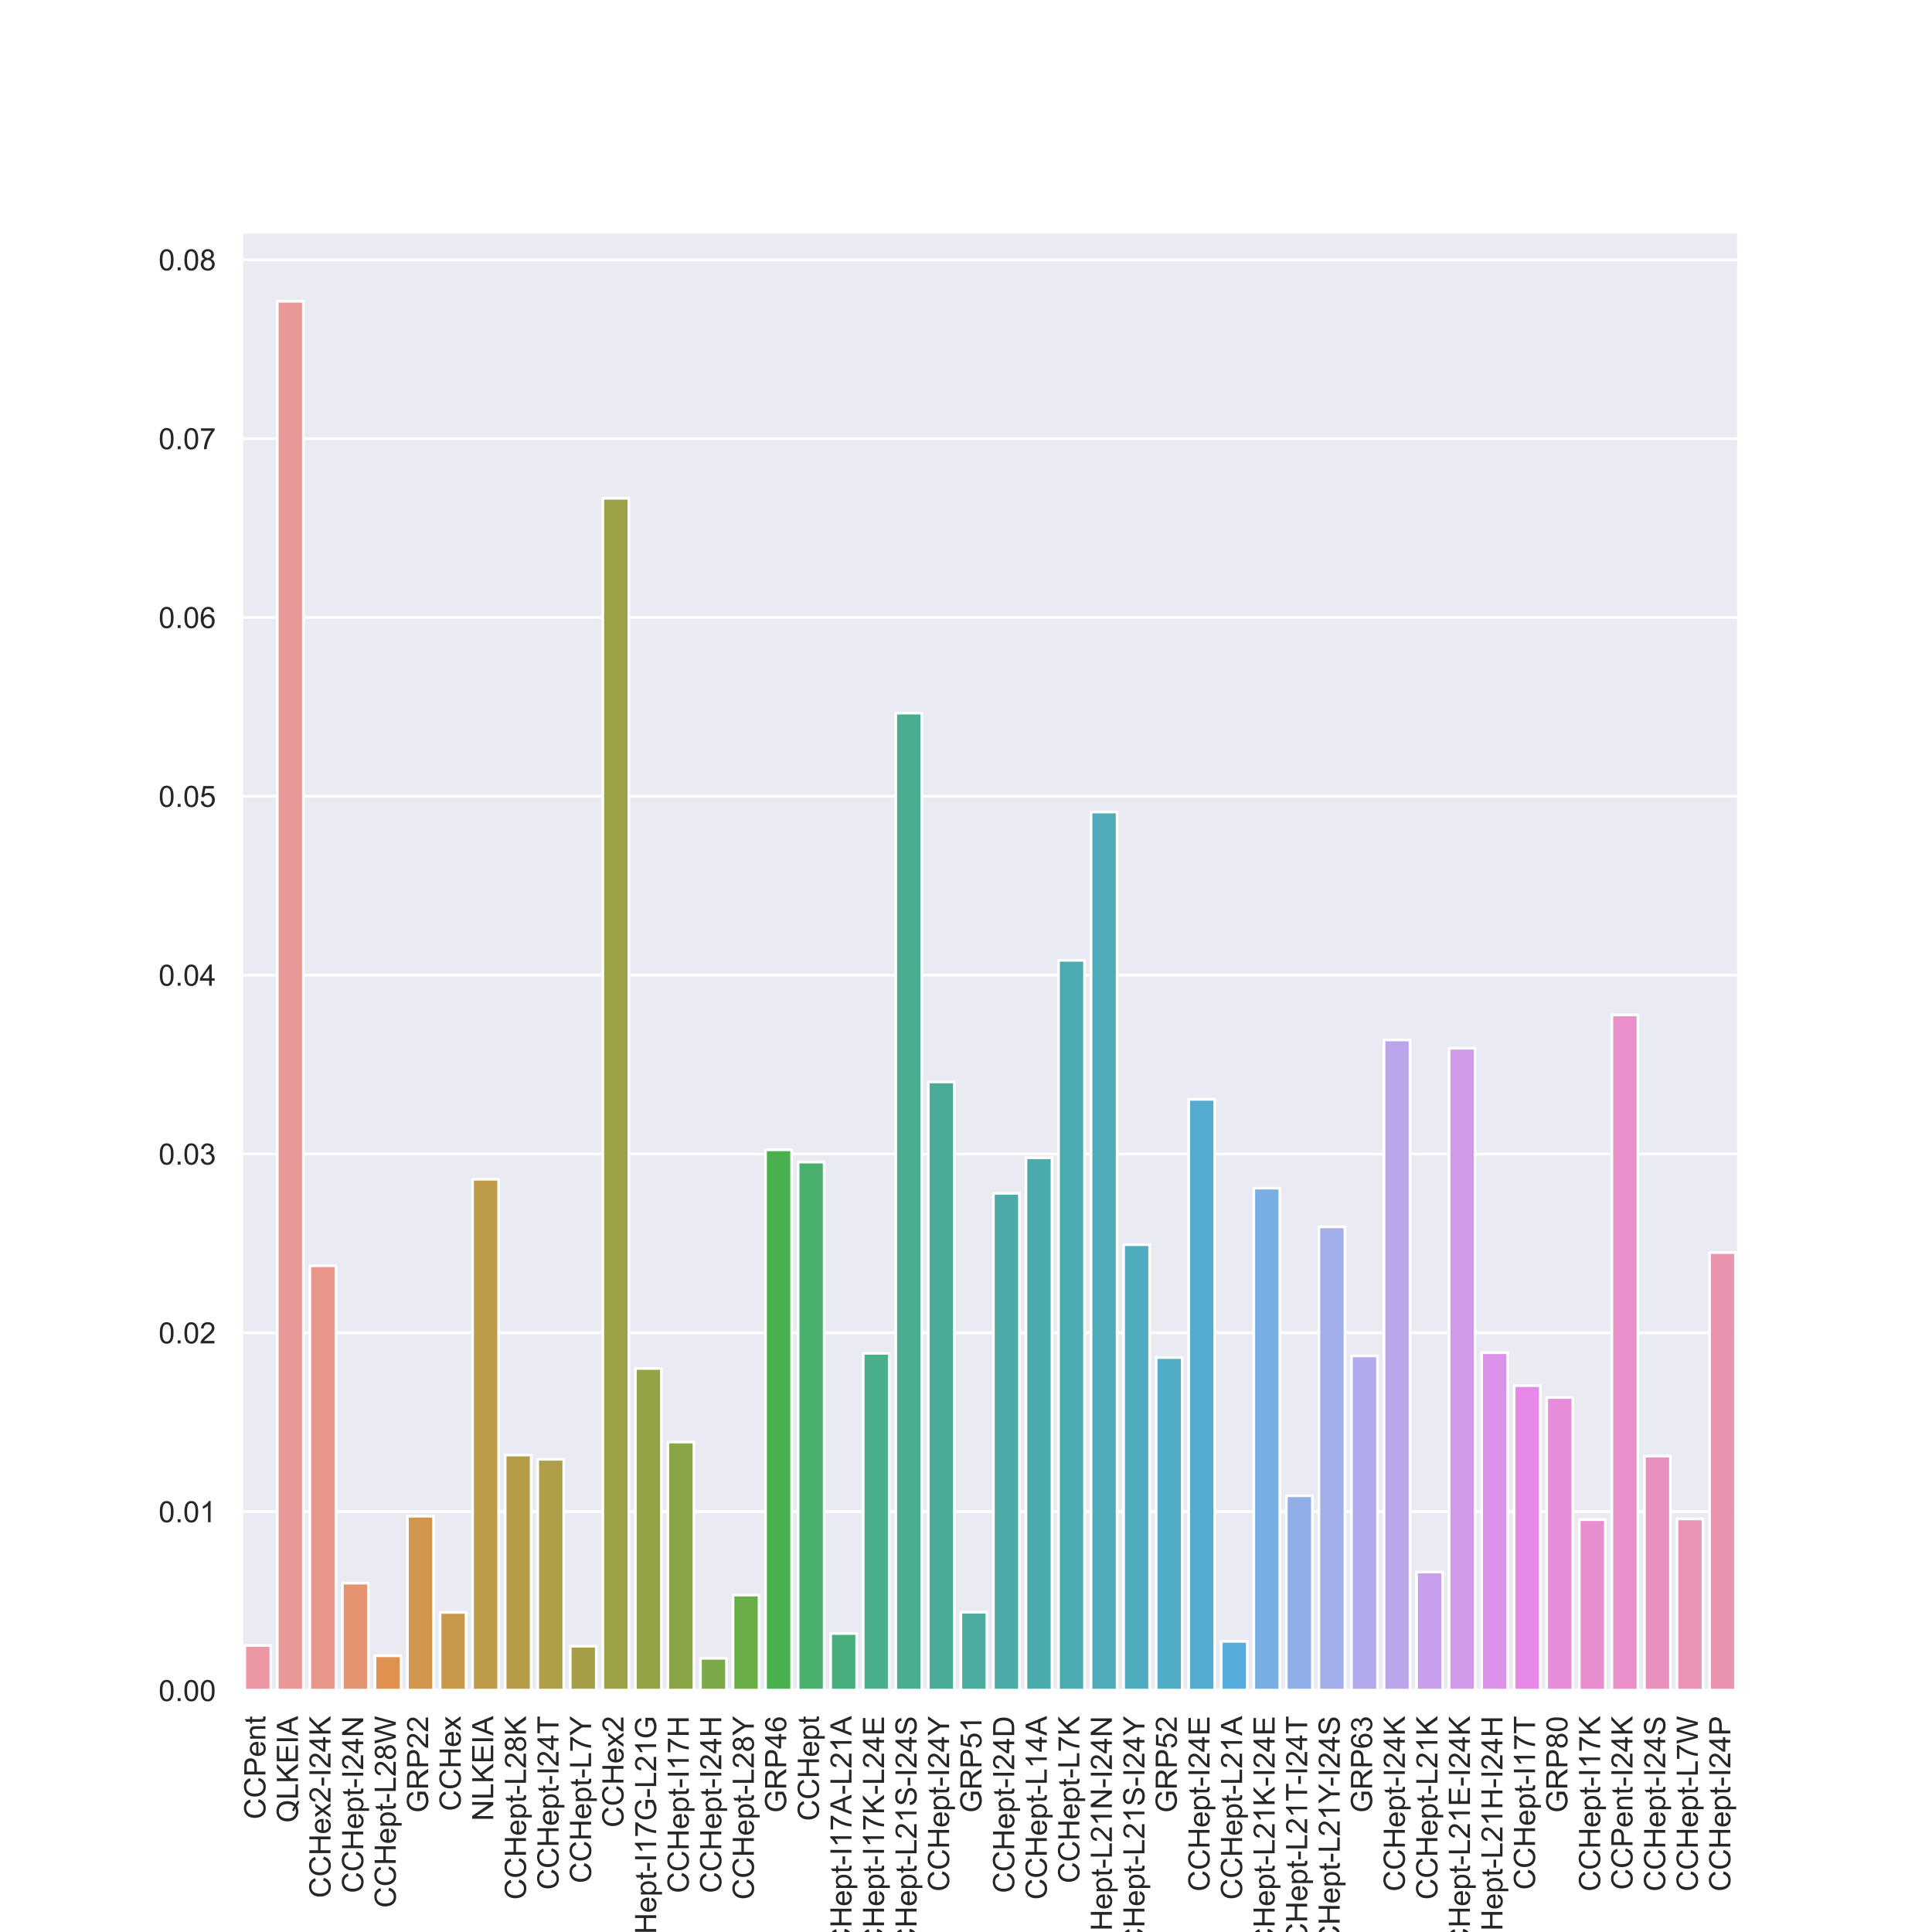 <?xml version="1.0" encoding="utf-8" standalone="no"?>
<!DOCTYPE svg PUBLIC "-//W3C//DTD SVG 1.1//EN"
  "http://www.w3.org/Graphics/SVG/1.1/DTD/svg11.dtd">
<!-- Created with matplotlib (https://matplotlib.org/) -->
<svg height="720pt" version="1.1" viewBox="0 0 720 720" width="720pt" xmlns="http://www.w3.org/2000/svg" xmlns:xlink="http://www.w3.org/1999/xlink">
 <defs>
  <style type="text/css">
*{stroke-linecap:butt;stroke-linejoin:round;}
  </style>
 </defs>
 <g id="figure_1">
  <g id="patch_1">
   <path d="M 0 720 
L 720 720 
L 720 0 
L 0 0 
z
" style="fill:#ffffff;"/>
  </g>
  <g id="axes_1">
   <g id="patch_2">
    <path d="M 90 630 
L 648 630 
L 648 86.4 
L 90 86.4 
z
" style="fill:#eaeaf2;"/>
   </g>
   <g id="matplotlib.axis_1">
    <g id="xtick_1">
     <g id="text_1">
      <!-- CCPent -->
      <defs>
       <path d="M 58.797 25.094 
L 68.266 22.703 
Q 65.281 11.031 57.547 4.906 
Q 49.812 -1.219 38.625 -1.219 
Q 27.047 -1.219 19.797 3.484 
Q 12.547 8.203 8.766 17.141 
Q 4.984 26.078 4.984 36.328 
Q 4.984 47.516 9.25 55.828 
Q 13.531 64.156 21.406 68.469 
Q 29.297 72.797 38.766 72.797 
Q 49.516 72.797 56.828 67.328 
Q 64.156 61.859 67.047 51.953 
L 57.719 49.75 
Q 55.219 57.562 50.484 61.125 
Q 45.75 64.703 38.578 64.703 
Q 30.328 64.703 24.781 60.734 
Q 19.234 56.781 16.984 50.109 
Q 14.75 43.453 14.75 36.375 
Q 14.75 27.25 17.406 20.438 
Q 20.062 13.625 25.672 10.25 
Q 31.297 6.891 37.844 6.891 
Q 45.797 6.891 51.312 11.469 
Q 56.844 16.062 58.797 25.094 
z
" id="ArialMT-67"/>
       <path d="M 7.719 0 
L 7.719 71.578 
L 34.719 71.578 
Q 41.844 71.578 45.609 70.906 
Q 50.875 70.016 54.438 67.547 
Q 58.016 65.094 60.188 60.641 
Q 62.359 56.203 62.359 50.875 
Q 62.359 41.75 56.547 35.422 
Q 50.734 29.109 35.547 29.109 
L 17.188 29.109 
L 17.188 0 
z
M 17.188 37.547 
L 35.688 37.547 
Q 44.875 37.547 48.734 40.969 
Q 52.594 44.391 52.594 50.594 
Q 52.594 55.078 50.312 58.266 
Q 48.047 61.469 44.344 62.5 
Q 41.938 63.141 35.5 63.141 
L 17.188 63.141 
z
" id="ArialMT-80"/>
       <path d="M 42.094 16.703 
L 51.172 15.578 
Q 49.031 7.625 43.219 3.219 
Q 37.406 -1.172 28.375 -1.172 
Q 17 -1.172 10.328 5.828 
Q 3.656 12.844 3.656 25.484 
Q 3.656 38.578 10.391 45.797 
Q 17.141 53.031 27.875 53.031 
Q 38.281 53.031 44.875 45.953 
Q 51.469 38.875 51.469 26.031 
Q 51.469 25.25 51.422 23.688 
L 12.75 23.688 
Q 13.234 15.141 17.578 10.594 
Q 21.922 6.062 28.422 6.062 
Q 33.25 6.062 36.672 8.594 
Q 40.094 11.141 42.094 16.703 
z
M 13.234 30.906 
L 42.188 30.906 
Q 41.609 37.453 38.875 40.719 
Q 34.672 45.797 27.984 45.797 
Q 21.922 45.797 17.797 41.75 
Q 13.672 37.703 13.234 30.906 
z
" id="ArialMT-101"/>
       <path d="M 6.594 0 
L 6.594 51.859 
L 14.5 51.859 
L 14.5 44.484 
Q 20.219 53.031 31 53.031 
Q 35.688 53.031 39.625 51.344 
Q 43.562 49.656 45.516 46.922 
Q 47.469 44.188 48.25 40.438 
Q 48.734 37.984 48.734 31.891 
L 48.734 0 
L 39.938 0 
L 39.938 31.547 
Q 39.938 36.922 38.906 39.578 
Q 37.891 42.234 35.281 43.812 
Q 32.672 45.406 29.156 45.406 
Q 23.531 45.406 19.453 41.844 
Q 15.375 38.281 15.375 28.328 
L 15.375 0 
z
" id="ArialMT-110"/>
       <path d="M 25.781 7.859 
L 27.047 0.094 
Q 23.344 -0.688 20.406 -0.688 
Q 15.625 -0.688 12.984 0.828 
Q 10.359 2.344 9.281 4.812 
Q 8.203 7.281 8.203 15.188 
L 8.203 45.016 
L 1.766 45.016 
L 1.766 51.859 
L 8.203 51.859 
L 8.203 64.703 
L 16.938 69.969 
L 16.938 51.859 
L 25.781 51.859 
L 25.781 45.016 
L 16.938 45.016 
L 16.938 14.703 
Q 16.938 10.938 17.406 9.859 
Q 17.875 8.797 18.922 8.156 
Q 19.969 7.516 21.922 7.516 
Q 23.391 7.516 25.781 7.859 
z
" id="ArialMT-116"/>
      </defs>
      <g style="fill:#262626;" transform="translate(98.909 678.015)rotate(-90)scale(0.11 -0.11)">
       <use xlink:href="#ArialMT-67"/>
       <use x="72.217" xlink:href="#ArialMT-67"/>
       <use x="144.434" xlink:href="#ArialMT-80"/>
       <use x="211.133" xlink:href="#ArialMT-101"/>
       <use x="266.748" xlink:href="#ArialMT-110"/>
       <use x="322.363" xlink:href="#ArialMT-116"/>
      </g>
     </g>
    </g>
    <g id="xtick_2">
     <g id="text_2">
      <!-- QLKEIA -->
      <defs>
       <path d="M 61.969 7.672 
Q 68.562 3.125 74.125 1.031 
L 71.344 -5.562 
Q 63.625 -2.781 55.953 3.219 
Q 48 -1.219 38.375 -1.219 
Q 28.656 -1.219 20.75 3.469 
Q 12.844 8.156 8.562 16.641 
Q 4.297 25.141 4.297 35.797 
Q 4.297 46.391 8.594 55.078 
Q 12.891 63.766 20.828 68.312 
Q 28.766 72.859 38.578 72.859 
Q 48.484 72.859 56.438 68.141 
Q 64.406 63.422 68.578 54.953 
Q 72.75 46.484 72.75 35.844 
Q 72.75 27 70.062 19.938 
Q 67.391 12.891 61.969 7.672 
z
M 41.109 19.781 
Q 49.312 17.484 54.641 12.938 
Q 62.984 20.562 62.984 35.844 
Q 62.984 44.531 60.031 51.016 
Q 57.078 57.516 51.391 61.109 
Q 45.703 64.703 38.625 64.703 
Q 28.031 64.703 21.047 57.453 
Q 14.062 50.203 14.062 35.797 
Q 14.062 21.828 20.969 14.359 
Q 27.875 6.891 38.625 6.891 
Q 43.703 6.891 48.188 8.797 
Q 43.75 11.672 38.812 12.891 
z
" id="ArialMT-81"/>
       <path d="M 7.328 0 
L 7.328 71.578 
L 16.797 71.578 
L 16.797 8.453 
L 52.047 8.453 
L 52.047 0 
z
" id="ArialMT-76"/>
       <path d="M 7.328 0 
L 7.328 71.578 
L 16.797 71.578 
L 16.797 36.078 
L 52.344 71.578 
L 65.188 71.578 
L 35.156 42.578 
L 66.5 0 
L 54 0 
L 28.516 36.234 
L 16.797 24.812 
L 16.797 0 
z
" id="ArialMT-75"/>
       <path d="M 7.906 0 
L 7.906 71.578 
L 59.672 71.578 
L 59.672 63.141 
L 17.391 63.141 
L 17.391 41.219 
L 56.984 41.219 
L 56.984 32.812 
L 17.391 32.812 
L 17.391 8.453 
L 61.328 8.453 
L 61.328 0 
z
" id="ArialMT-69"/>
       <path d="M 9.328 0 
L 9.328 71.578 
L 18.797 71.578 
L 18.797 0 
z
" id="ArialMT-73"/>
       <path d="M -0.141 0 
L 27.344 71.578 
L 37.547 71.578 
L 66.844 0 
L 56.062 0 
L 47.703 21.688 
L 17.781 21.688 
L 9.906 0 
z
M 20.516 29.391 
L 44.781 29.391 
L 37.312 49.219 
Q 33.891 58.25 32.234 64.062 
Q 30.859 57.172 28.375 50.391 
z
" id="ArialMT-65"/>
      </defs>
      <g style="fill:#262626;" transform="translate(111.039 679.241)rotate(-90)scale(0.11 -0.11)">
       <use xlink:href="#ArialMT-81"/>
       <use x="77.783" xlink:href="#ArialMT-76"/>
       <use x="133.398" xlink:href="#ArialMT-75"/>
       <use x="200.098" xlink:href="#ArialMT-69"/>
       <use x="266.797" xlink:href="#ArialMT-73"/>
       <use x="294.58" xlink:href="#ArialMT-65"/>
      </g>
     </g>
    </g>
    <g id="xtick_3">
     <g id="text_3">
      <!-- CCHex2-I24K -->
      <defs>
       <path d="M 8.016 0 
L 8.016 71.578 
L 17.484 71.578 
L 17.484 42.188 
L 54.688 42.188 
L 54.688 71.578 
L 64.156 71.578 
L 64.156 0 
L 54.688 0 
L 54.688 33.734 
L 17.484 33.734 
L 17.484 0 
z
" id="ArialMT-72"/>
       <path d="M 0.734 0 
L 19.672 26.953 
L 2.156 51.859 
L 13.141 51.859 
L 21.094 39.703 
Q 23.344 36.234 24.703 33.891 
Q 26.859 37.109 28.656 39.594 
L 37.406 51.859 
L 47.906 51.859 
L 29.984 27.438 
L 49.266 0 
L 38.484 0 
L 27.828 16.109 
L 25 20.453 
L 11.375 0 
z
" id="ArialMT-120"/>
       <path d="M 50.344 8.453 
L 50.344 0 
L 3.031 0 
Q 2.938 3.172 4.047 6.109 
Q 5.859 10.938 9.828 15.625 
Q 13.812 20.312 21.344 26.469 
Q 33.016 36.031 37.109 41.625 
Q 41.219 47.219 41.219 52.203 
Q 41.219 57.422 37.469 61 
Q 33.734 64.594 27.734 64.594 
Q 21.391 64.594 17.578 60.781 
Q 13.766 56.984 13.719 50.25 
L 4.688 51.172 
Q 5.609 61.281 11.656 66.578 
Q 17.719 71.875 27.938 71.875 
Q 38.234 71.875 44.234 66.156 
Q 50.25 60.453 50.25 52 
Q 50.25 47.703 48.484 43.547 
Q 46.734 39.406 42.656 34.812 
Q 38.578 30.219 29.109 22.219 
Q 21.188 15.578 18.938 13.203 
Q 16.703 10.844 15.234 8.453 
z
" id="ArialMT-50"/>
       <path d="M 3.172 21.484 
L 3.172 30.328 
L 30.172 30.328 
L 30.172 21.484 
z
" id="ArialMT-45"/>
       <path d="M 32.328 0 
L 32.328 17.141 
L 1.266 17.141 
L 1.266 25.203 
L 33.938 71.578 
L 41.109 71.578 
L 41.109 25.203 
L 50.781 25.203 
L 50.781 17.141 
L 41.109 17.141 
L 41.109 0 
z
M 32.328 25.203 
L 32.328 57.469 
L 9.906 25.203 
z
" id="ArialMT-52"/>
      </defs>
      <g style="fill:#262626;" transform="translate(123.17 707.356)rotate(-90)scale(0.11 -0.11)">
       <use xlink:href="#ArialMT-67"/>
       <use x="72.217" xlink:href="#ArialMT-67"/>
       <use x="144.434" xlink:href="#ArialMT-72"/>
       <use x="216.65" xlink:href="#ArialMT-101"/>
       <use x="272.266" xlink:href="#ArialMT-120"/>
       <use x="322.266" xlink:href="#ArialMT-50"/>
       <use x="377.881" xlink:href="#ArialMT-45"/>
       <use x="411.182" xlink:href="#ArialMT-73"/>
       <use x="438.965" xlink:href="#ArialMT-50"/>
       <use x="494.58" xlink:href="#ArialMT-52"/>
       <use x="550.195" xlink:href="#ArialMT-75"/>
      </g>
     </g>
    </g>
    <g id="xtick_4">
     <g id="text_4">
      <!-- CCHept-I24N -->
      <defs>
       <path d="M 6.594 -19.875 
L 6.594 51.859 
L 14.594 51.859 
L 14.594 45.125 
Q 17.438 49.078 21 51.047 
Q 24.562 53.031 29.641 53.031 
Q 36.281 53.031 41.359 49.609 
Q 46.438 46.188 49.016 39.953 
Q 51.609 33.734 51.609 26.312 
Q 51.609 18.359 48.75 11.984 
Q 45.906 5.609 40.453 2.219 
Q 35.016 -1.172 29 -1.172 
Q 24.609 -1.172 21.109 0.688 
Q 17.625 2.547 15.375 5.375 
L 15.375 -19.875 
z
M 14.547 25.641 
Q 14.547 15.625 18.594 10.844 
Q 22.656 6.062 28.422 6.062 
Q 34.281 6.062 38.453 11.016 
Q 42.625 15.969 42.625 26.375 
Q 42.625 36.281 38.547 41.203 
Q 34.469 46.141 28.812 46.141 
Q 23.188 46.141 18.859 40.891 
Q 14.547 35.641 14.547 25.641 
z
" id="ArialMT-112"/>
       <path d="M 7.625 0 
L 7.625 71.578 
L 17.328 71.578 
L 54.938 15.375 
L 54.938 71.578 
L 64.016 71.578 
L 64.016 0 
L 54.297 0 
L 16.703 56.25 
L 16.703 0 
z
" id="ArialMT-78"/>
      </defs>
      <g style="fill:#262626;" transform="translate(135.367 705.519)rotate(-90)scale(0.11 -0.11)">
       <use xlink:href="#ArialMT-67"/>
       <use x="72.217" xlink:href="#ArialMT-67"/>
       <use x="144.434" xlink:href="#ArialMT-72"/>
       <use x="216.65" xlink:href="#ArialMT-101"/>
       <use x="272.266" xlink:href="#ArialMT-112"/>
       <use x="327.881" xlink:href="#ArialMT-116"/>
       <use x="355.664" xlink:href="#ArialMT-45"/>
       <use x="388.965" xlink:href="#ArialMT-73"/>
       <use x="416.748" xlink:href="#ArialMT-50"/>
       <use x="472.363" xlink:href="#ArialMT-52"/>
       <use x="527.979" xlink:href="#ArialMT-78"/>
      </g>
     </g>
    </g>
    <g id="xtick_5">
     <g id="text_5">
      <!-- CCHept-L28W -->
      <defs>
       <path d="M 17.672 38.812 
Q 12.203 40.828 9.562 44.531 
Q 6.938 48.25 6.938 53.422 
Q 6.938 61.234 12.547 66.547 
Q 18.172 71.875 27.484 71.875 
Q 36.859 71.875 42.578 66.422 
Q 48.297 60.984 48.297 53.172 
Q 48.297 48.188 45.672 44.5 
Q 43.062 40.828 37.75 38.812 
Q 44.344 36.672 47.781 31.875 
Q 51.219 27.094 51.219 20.453 
Q 51.219 11.281 44.719 5.031 
Q 38.234 -1.219 27.641 -1.219 
Q 17.047 -1.219 10.547 5.047 
Q 4.047 11.328 4.047 20.703 
Q 4.047 27.688 7.594 32.391 
Q 11.141 37.109 17.672 38.812 
z
M 15.922 53.719 
Q 15.922 48.641 19.188 45.406 
Q 22.469 42.188 27.688 42.188 
Q 32.766 42.188 36.016 45.375 
Q 39.266 48.578 39.266 53.219 
Q 39.266 58.062 35.906 61.359 
Q 32.562 64.656 27.594 64.656 
Q 22.562 64.656 19.234 61.422 
Q 15.922 58.203 15.922 53.719 
z
M 13.094 20.656 
Q 13.094 16.891 14.875 13.375 
Q 16.656 9.859 20.172 7.922 
Q 23.688 6 27.734 6 
Q 34.031 6 38.125 10.047 
Q 42.234 14.109 42.234 20.359 
Q 42.234 26.703 38.016 30.859 
Q 33.797 35.016 27.438 35.016 
Q 21.234 35.016 17.156 30.906 
Q 13.094 26.812 13.094 20.656 
z
" id="ArialMT-56"/>
       <path d="M 20.219 0 
L 1.219 71.578 
L 10.938 71.578 
L 21.828 24.656 
Q 23.578 17.281 24.859 10.016 
Q 27.594 21.484 28.078 23.25 
L 41.703 71.578 
L 53.125 71.578 
L 63.375 35.359 
Q 67.234 21.875 68.953 10.016 
Q 70.312 16.797 72.516 25.594 
L 83.734 71.578 
L 93.266 71.578 
L 73.641 0 
L 64.5 0 
L 49.422 54.547 
Q 47.516 61.375 47.172 62.938 
Q 46.047 58.016 45.062 54.547 
L 29.891 0 
z
" id="ArialMT-87"/>
      </defs>
      <g style="fill:#262626;" transform="translate(147.498 711.019)rotate(-90)scale(0.11 -0.11)">
       <use xlink:href="#ArialMT-67"/>
       <use x="72.217" xlink:href="#ArialMT-67"/>
       <use x="144.434" xlink:href="#ArialMT-72"/>
       <use x="216.65" xlink:href="#ArialMT-101"/>
       <use x="272.266" xlink:href="#ArialMT-112"/>
       <use x="327.881" xlink:href="#ArialMT-116"/>
       <use x="355.664" xlink:href="#ArialMT-45"/>
       <use x="388.965" xlink:href="#ArialMT-76"/>
       <use x="444.58" xlink:href="#ArialMT-50"/>
       <use x="500.195" xlink:href="#ArialMT-56"/>
       <use x="555.811" xlink:href="#ArialMT-87"/>
      </g>
     </g>
    </g>
    <g id="xtick_6">
     <g id="text_6">
      <!-- GRP22 -->
      <defs>
       <path d="M 41.219 28.078 
L 41.219 36.469 
L 71.531 36.531 
L 71.531 9.969 
Q 64.547 4.391 57.125 1.578 
Q 49.703 -1.219 41.891 -1.219 
Q 31.344 -1.219 22.719 3.297 
Q 14.109 7.812 9.719 16.359 
Q 5.328 24.906 5.328 35.453 
Q 5.328 45.906 9.688 54.953 
Q 14.062 64.016 22.266 68.406 
Q 30.469 72.797 41.156 72.797 
Q 48.922 72.797 55.188 70.281 
Q 61.469 67.781 65.031 63.281 
Q 68.609 58.797 70.453 51.562 
L 61.922 49.219 
Q 60.297 54.688 57.906 57.812 
Q 55.516 60.938 51.062 62.812 
Q 46.625 64.703 41.219 64.703 
Q 34.719 64.703 29.984 62.719 
Q 25.25 60.75 22.344 57.516 
Q 19.438 54.297 17.828 50.438 
Q 15.094 43.797 15.094 36.031 
Q 15.094 26.469 18.391 20.016 
Q 21.688 13.578 27.984 10.453 
Q 34.281 7.328 41.359 7.328 
Q 47.516 7.328 53.375 9.688 
Q 59.234 12.062 62.25 14.75 
L 62.25 28.078 
z
" id="ArialMT-71"/>
       <path d="M 7.859 0 
L 7.859 71.578 
L 39.594 71.578 
Q 49.172 71.578 54.141 69.641 
Q 59.125 67.719 62.109 62.828 
Q 65.094 57.953 65.094 52.047 
Q 65.094 44.438 60.156 39.203 
Q 55.219 33.984 44.922 32.562 
Q 48.688 30.766 50.641 29 
Q 54.781 25.203 58.5 19.484 
L 70.953 0 
L 59.031 0 
L 49.562 14.891 
Q 45.406 21.344 42.719 24.75 
Q 40.047 28.172 37.922 29.531 
Q 35.797 30.906 33.594 31.453 
Q 31.984 31.781 28.328 31.781 
L 17.328 31.781 
L 17.328 0 
z
M 17.328 39.984 
L 37.703 39.984 
Q 44.188 39.984 47.844 41.328 
Q 51.516 42.672 53.422 45.625 
Q 55.328 48.578 55.328 52.047 
Q 55.328 57.125 51.641 60.391 
Q 47.953 63.672 39.984 63.672 
L 17.328 63.672 
z
" id="ArialMT-82"/>
      </defs>
      <g style="fill:#262626;" transform="translate(159.561 675.571)rotate(-90)scale(0.11 -0.11)">
       <use xlink:href="#ArialMT-71"/>
       <use x="77.783" xlink:href="#ArialMT-82"/>
       <use x="150" xlink:href="#ArialMT-80"/>
       <use x="216.699" xlink:href="#ArialMT-50"/>
       <use x="272.314" xlink:href="#ArialMT-50"/>
      </g>
     </g>
    </g>
    <g id="xtick_7">
     <g id="text_7">
      <!-- CCHex -->
      <g style="fill:#262626;" transform="translate(171.691 674.949)rotate(-90)scale(0.11 -0.11)">
       <use xlink:href="#ArialMT-67"/>
       <use x="72.217" xlink:href="#ArialMT-67"/>
       <use x="144.434" xlink:href="#ArialMT-72"/>
       <use x="216.65" xlink:href="#ArialMT-101"/>
       <use x="272.266" xlink:href="#ArialMT-120"/>
      </g>
     </g>
    </g>
    <g id="xtick_8">
     <g id="text_8">
      <!-- NLKEIA -->
      <g style="fill:#262626;" transform="translate(183.822 678.629)rotate(-90)scale(0.11 -0.11)">
       <use xlink:href="#ArialMT-78"/>
       <use x="72.217" xlink:href="#ArialMT-76"/>
       <use x="127.832" xlink:href="#ArialMT-75"/>
       <use x="194.531" xlink:href="#ArialMT-69"/>
       <use x="261.23" xlink:href="#ArialMT-73"/>
       <use x="289.014" xlink:href="#ArialMT-65"/>
      </g>
     </g>
    </g>
    <g id="xtick_9">
     <g id="text_9">
      <!-- CCHept-L28K -->
      <g style="fill:#262626;" transform="translate(196.019 707.973)rotate(-90)scale(0.11 -0.11)">
       <use xlink:href="#ArialMT-67"/>
       <use x="72.217" xlink:href="#ArialMT-67"/>
       <use x="144.434" xlink:href="#ArialMT-72"/>
       <use x="216.65" xlink:href="#ArialMT-101"/>
       <use x="272.266" xlink:href="#ArialMT-112"/>
       <use x="327.881" xlink:href="#ArialMT-116"/>
       <use x="355.664" xlink:href="#ArialMT-45"/>
       <use x="388.965" xlink:href="#ArialMT-76"/>
       <use x="444.58" xlink:href="#ArialMT-50"/>
       <use x="500.195" xlink:href="#ArialMT-56"/>
       <use x="555.811" xlink:href="#ArialMT-75"/>
      </g>
     </g>
    </g>
    <g id="xtick_10">
     <g id="text_10">
      <!-- CCHept-I24T -->
      <defs>
       <path d="M 25.922 0 
L 25.922 63.141 
L 2.344 63.141 
L 2.344 71.578 
L 59.078 71.578 
L 59.078 63.141 
L 35.406 63.141 
L 35.406 0 
z
" id="ArialMT-84"/>
      </defs>
      <g style="fill:#262626;" transform="translate(208.15 704.293)rotate(-90)scale(0.11 -0.11)">
       <use xlink:href="#ArialMT-67"/>
       <use x="72.217" xlink:href="#ArialMT-67"/>
       <use x="144.434" xlink:href="#ArialMT-72"/>
       <use x="216.65" xlink:href="#ArialMT-101"/>
       <use x="272.266" xlink:href="#ArialMT-112"/>
       <use x="327.881" xlink:href="#ArialMT-116"/>
       <use x="355.664" xlink:href="#ArialMT-45"/>
       <use x="388.965" xlink:href="#ArialMT-73"/>
       <use x="416.748" xlink:href="#ArialMT-50"/>
       <use x="472.363" xlink:href="#ArialMT-52"/>
       <use x="527.979" xlink:href="#ArialMT-84"/>
      </g>
     </g>
    </g>
    <g id="xtick_11">
     <g id="text_11">
      <!-- CCHept-L7Y -->
      <defs>
       <path d="M 4.734 62.203 
L 4.734 70.656 
L 51.078 70.656 
L 51.078 63.812 
Q 44.234 56.547 37.516 44.484 
Q 30.812 32.422 27.156 19.672 
Q 24.516 10.688 23.781 0 
L 14.75 0 
Q 14.891 8.453 18.062 20.406 
Q 21.234 32.375 27.172 43.484 
Q 33.109 54.594 39.797 62.203 
z
" id="ArialMT-55"/>
       <path d="M 27.875 0 
L 27.875 30.328 
L 0.297 71.578 
L 11.812 71.578 
L 25.922 50 
Q 29.828 43.953 33.203 37.891 
Q 36.422 43.5 41.016 50.531 
L 54.891 71.578 
L 65.922 71.578 
L 37.359 30.328 
L 37.359 0 
z
" id="ArialMT-89"/>
      </defs>
      <g style="fill:#262626;" transform="translate(220.28 701.856)rotate(-90)scale(0.11 -0.11)">
       <use xlink:href="#ArialMT-67"/>
       <use x="72.217" xlink:href="#ArialMT-67"/>
       <use x="144.434" xlink:href="#ArialMT-72"/>
       <use x="216.65" xlink:href="#ArialMT-101"/>
       <use x="272.266" xlink:href="#ArialMT-112"/>
       <use x="327.881" xlink:href="#ArialMT-116"/>
       <use x="355.664" xlink:href="#ArialMT-45"/>
       <use x="388.965" xlink:href="#ArialMT-76"/>
       <use x="444.58" xlink:href="#ArialMT-55"/>
       <use x="500.195" xlink:href="#ArialMT-89"/>
      </g>
     </g>
    </g>
    <g id="xtick_12">
     <g id="text_12">
      <!-- CCHex2 -->
      <g style="fill:#262626;" transform="translate(232.344 681.066)rotate(-90)scale(0.11 -0.11)">
       <use xlink:href="#ArialMT-67"/>
       <use x="72.217" xlink:href="#ArialMT-67"/>
       <use x="144.434" xlink:href="#ArialMT-72"/>
       <use x="216.65" xlink:href="#ArialMT-101"/>
       <use x="272.266" xlink:href="#ArialMT-120"/>
       <use x="322.266" xlink:href="#ArialMT-50"/>
      </g>
     </g>
    </g>
    <g id="xtick_13">
     <g id="text_13">
      <!-- CCHept-I17G-L21G -->
      <defs>
       <path d="M 37.25 0 
L 28.469 0 
L 28.469 56 
Q 25.297 52.984 20.141 49.953 
Q 14.984 46.922 10.891 45.406 
L 10.891 53.906 
Q 18.266 57.375 23.781 62.297 
Q 29.297 67.234 31.594 71.875 
L 37.25 71.875 
z
" id="ArialMT-49"/>
      </defs>
      <g style="fill:#262626;" transform="translate(244.541 736.7)rotate(-90)scale(0.11 -0.11)">
       <use xlink:href="#ArialMT-67"/>
       <use x="72.217" xlink:href="#ArialMT-67"/>
       <use x="144.434" xlink:href="#ArialMT-72"/>
       <use x="216.65" xlink:href="#ArialMT-101"/>
       <use x="272.266" xlink:href="#ArialMT-112"/>
       <use x="327.881" xlink:href="#ArialMT-116"/>
       <use x="355.664" xlink:href="#ArialMT-45"/>
       <use x="388.965" xlink:href="#ArialMT-73"/>
       <use x="416.748" xlink:href="#ArialMT-49"/>
       <use x="472.363" xlink:href="#ArialMT-55"/>
       <use x="527.979" xlink:href="#ArialMT-71"/>
       <use x="605.762" xlink:href="#ArialMT-45"/>
       <use x="639.062" xlink:href="#ArialMT-76"/>
       <use x="694.678" xlink:href="#ArialMT-50"/>
       <use x="750.293" xlink:href="#ArialMT-49"/>
       <use x="805.908" xlink:href="#ArialMT-71"/>
      </g>
     </g>
    </g>
    <g id="xtick_14">
     <g id="text_14">
      <!-- CCHept-I17H -->
      <g style="fill:#262626;" transform="translate(256.672 705.519)rotate(-90)scale(0.11 -0.11)">
       <use xlink:href="#ArialMT-67"/>
       <use x="72.217" xlink:href="#ArialMT-67"/>
       <use x="144.434" xlink:href="#ArialMT-72"/>
       <use x="216.65" xlink:href="#ArialMT-101"/>
       <use x="272.266" xlink:href="#ArialMT-112"/>
       <use x="327.881" xlink:href="#ArialMT-116"/>
       <use x="355.664" xlink:href="#ArialMT-45"/>
       <use x="388.965" xlink:href="#ArialMT-73"/>
       <use x="416.748" xlink:href="#ArialMT-49"/>
       <use x="472.363" xlink:href="#ArialMT-55"/>
       <use x="527.979" xlink:href="#ArialMT-72"/>
      </g>
     </g>
    </g>
    <g id="xtick_15">
     <g id="text_15">
      <!-- CCHept-I24H -->
      <g style="fill:#262626;" transform="translate(268.802 705.519)rotate(-90)scale(0.11 -0.11)">
       <use xlink:href="#ArialMT-67"/>
       <use x="72.217" xlink:href="#ArialMT-67"/>
       <use x="144.434" xlink:href="#ArialMT-72"/>
       <use x="216.65" xlink:href="#ArialMT-101"/>
       <use x="272.266" xlink:href="#ArialMT-112"/>
       <use x="327.881" xlink:href="#ArialMT-116"/>
       <use x="355.664" xlink:href="#ArialMT-45"/>
       <use x="388.965" xlink:href="#ArialMT-73"/>
       <use x="416.748" xlink:href="#ArialMT-50"/>
       <use x="472.363" xlink:href="#ArialMT-52"/>
       <use x="527.979" xlink:href="#ArialMT-72"/>
      </g>
     </g>
    </g>
    <g id="xtick_16">
     <g id="text_16">
      <!-- CCHept-L28Y -->
      <g style="fill:#262626;" transform="translate(280.932 707.973)rotate(-90)scale(0.11 -0.11)">
       <use xlink:href="#ArialMT-67"/>
       <use x="72.217" xlink:href="#ArialMT-67"/>
       <use x="144.434" xlink:href="#ArialMT-72"/>
       <use x="216.65" xlink:href="#ArialMT-101"/>
       <use x="272.266" xlink:href="#ArialMT-112"/>
       <use x="327.881" xlink:href="#ArialMT-116"/>
       <use x="355.664" xlink:href="#ArialMT-45"/>
       <use x="388.965" xlink:href="#ArialMT-76"/>
       <use x="444.58" xlink:href="#ArialMT-50"/>
       <use x="500.195" xlink:href="#ArialMT-56"/>
       <use x="555.811" xlink:href="#ArialMT-89"/>
      </g>
     </g>
    </g>
    <g id="xtick_17">
     <g id="text_17">
      <!-- GRP46 -->
      <defs>
       <path d="M 49.75 54.047 
L 41.016 53.375 
Q 39.844 58.547 37.703 60.891 
Q 34.125 64.656 28.906 64.656 
Q 24.703 64.656 21.531 62.312 
Q 17.391 59.281 14.984 53.469 
Q 12.594 47.656 12.5 36.922 
Q 15.672 41.75 20.266 44.094 
Q 24.859 46.438 29.891 46.438 
Q 38.672 46.438 44.844 39.969 
Q 51.031 33.5 51.031 23.25 
Q 51.031 16.5 48.125 10.719 
Q 45.219 4.938 40.141 1.859 
Q 35.062 -1.219 28.609 -1.219 
Q 17.625 -1.219 10.688 6.859 
Q 3.766 14.938 3.766 33.5 
Q 3.766 54.25 11.422 63.672 
Q 18.109 71.875 29.438 71.875 
Q 37.891 71.875 43.281 67.141 
Q 48.688 62.406 49.75 54.047 
z
M 13.875 23.188 
Q 13.875 18.656 15.797 14.5 
Q 17.719 10.359 21.188 8.172 
Q 24.656 6 28.469 6 
Q 34.031 6 38.031 10.484 
Q 42.047 14.984 42.047 22.703 
Q 42.047 30.125 38.078 34.391 
Q 34.125 38.672 28.125 38.672 
Q 22.172 38.672 18.016 34.391 
Q 13.875 30.125 13.875 23.188 
z
" id="ArialMT-54"/>
      </defs>
      <g style="fill:#262626;" transform="translate(292.996 675.571)rotate(-90)scale(0.11 -0.11)">
       <use xlink:href="#ArialMT-71"/>
       <use x="77.783" xlink:href="#ArialMT-82"/>
       <use x="150" xlink:href="#ArialMT-80"/>
       <use x="216.699" xlink:href="#ArialMT-52"/>
       <use x="272.314" xlink:href="#ArialMT-54"/>
      </g>
     </g>
    </g>
    <g id="xtick_18">
     <g id="text_18">
      <!-- CCHept -->
      <g style="fill:#262626;" transform="translate(305.193 678.622)rotate(-90)scale(0.11 -0.11)">
       <use xlink:href="#ArialMT-67"/>
       <use x="72.217" xlink:href="#ArialMT-67"/>
       <use x="144.434" xlink:href="#ArialMT-72"/>
       <use x="216.65" xlink:href="#ArialMT-101"/>
       <use x="272.266" xlink:href="#ArialMT-112"/>
       <use x="327.881" xlink:href="#ArialMT-116"/>
      </g>
     </g>
    </g>
    <g id="xtick_19">
     <g id="text_19">
      <!-- CCHept-I17A-L21A -->
      <g style="fill:#262626;" transform="translate(317.324 734.263)rotate(-90)scale(0.11 -0.11)">
       <use xlink:href="#ArialMT-67"/>
       <use x="72.217" xlink:href="#ArialMT-67"/>
       <use x="144.434" xlink:href="#ArialMT-72"/>
       <use x="216.65" xlink:href="#ArialMT-101"/>
       <use x="272.266" xlink:href="#ArialMT-112"/>
       <use x="327.881" xlink:href="#ArialMT-116"/>
       <use x="355.664" xlink:href="#ArialMT-45"/>
       <use x="388.965" xlink:href="#ArialMT-73"/>
       <use x="416.748" xlink:href="#ArialMT-49"/>
       <use x="472.363" xlink:href="#ArialMT-55"/>
       <use x="527.979" xlink:href="#ArialMT-65"/>
       <use x="594.678" xlink:href="#ArialMT-45"/>
       <use x="627.979" xlink:href="#ArialMT-76"/>
       <use x="683.594" xlink:href="#ArialMT-50"/>
       <use x="739.209" xlink:href="#ArialMT-49"/>
       <use x="794.824" xlink:href="#ArialMT-65"/>
      </g>
     </g>
    </g>
    <g id="xtick_20">
     <g id="text_20">
      <!-- CCHept-I17K-L24E -->
      <g style="fill:#262626;" transform="translate(329.454 734.263)rotate(-90)scale(0.11 -0.11)">
       <use xlink:href="#ArialMT-67"/>
       <use x="72.217" xlink:href="#ArialMT-67"/>
       <use x="144.434" xlink:href="#ArialMT-72"/>
       <use x="216.65" xlink:href="#ArialMT-101"/>
       <use x="272.266" xlink:href="#ArialMT-112"/>
       <use x="327.881" xlink:href="#ArialMT-116"/>
       <use x="355.664" xlink:href="#ArialMT-45"/>
       <use x="388.965" xlink:href="#ArialMT-73"/>
       <use x="416.748" xlink:href="#ArialMT-49"/>
       <use x="472.363" xlink:href="#ArialMT-55"/>
       <use x="527.979" xlink:href="#ArialMT-75"/>
       <use x="594.678" xlink:href="#ArialMT-45"/>
       <use x="627.979" xlink:href="#ArialMT-76"/>
       <use x="683.594" xlink:href="#ArialMT-50"/>
       <use x="739.209" xlink:href="#ArialMT-52"/>
       <use x="794.824" xlink:href="#ArialMT-69"/>
      </g>
     </g>
    </g>
    <g id="xtick_21">
     <g id="text_21">
      <!-- CCHept-L21S-I24S -->
      <defs>
       <path d="M 4.5 23 
L 13.422 23.781 
Q 14.062 18.406 16.375 14.969 
Q 18.703 11.531 23.578 9.406 
Q 28.469 7.281 34.578 7.281 
Q 39.984 7.281 44.141 8.891 
Q 48.297 10.5 50.312 13.297 
Q 52.344 16.109 52.344 19.438 
Q 52.344 22.797 50.391 25.312 
Q 48.438 27.828 43.953 29.547 
Q 41.062 30.672 31.203 33.031 
Q 21.344 35.406 17.391 37.5 
Q 12.25 40.188 9.734 44.156 
Q 7.234 48.141 7.234 53.078 
Q 7.234 58.5 10.297 63.203 
Q 13.375 67.922 19.281 70.359 
Q 25.203 72.797 32.422 72.797 
Q 40.375 72.797 46.453 70.234 
Q 52.547 67.672 55.812 62.688 
Q 59.078 57.719 59.328 51.422 
L 50.25 50.734 
Q 49.516 57.516 45.281 60.984 
Q 41.062 64.453 32.812 64.453 
Q 24.219 64.453 20.281 61.297 
Q 16.359 58.156 16.359 53.719 
Q 16.359 49.859 19.141 47.359 
Q 21.875 44.875 33.422 42.266 
Q 44.969 39.656 49.266 37.703 
Q 55.516 34.812 58.484 30.391 
Q 61.469 25.984 61.469 20.219 
Q 61.469 14.5 58.203 9.438 
Q 54.938 4.391 48.797 1.578 
Q 42.672 -1.219 35.016 -1.219 
Q 25.297 -1.219 18.719 1.609 
Q 12.156 4.438 8.422 10.125 
Q 4.688 15.828 4.5 23 
z
" id="ArialMT-83"/>
      </defs>
      <g style="fill:#262626;" transform="translate(341.585 734.263)rotate(-90)scale(0.11 -0.11)">
       <use xlink:href="#ArialMT-67"/>
       <use x="72.217" xlink:href="#ArialMT-67"/>
       <use x="144.434" xlink:href="#ArialMT-72"/>
       <use x="216.65" xlink:href="#ArialMT-101"/>
       <use x="272.266" xlink:href="#ArialMT-112"/>
       <use x="327.881" xlink:href="#ArialMT-116"/>
       <use x="355.664" xlink:href="#ArialMT-45"/>
       <use x="388.965" xlink:href="#ArialMT-76"/>
       <use x="444.58" xlink:href="#ArialMT-50"/>
       <use x="500.195" xlink:href="#ArialMT-49"/>
       <use x="555.811" xlink:href="#ArialMT-83"/>
       <use x="622.51" xlink:href="#ArialMT-45"/>
       <use x="655.811" xlink:href="#ArialMT-73"/>
       <use x="683.594" xlink:href="#ArialMT-50"/>
       <use x="739.209" xlink:href="#ArialMT-52"/>
       <use x="794.824" xlink:href="#ArialMT-83"/>
      </g>
     </g>
    </g>
    <g id="xtick_22">
     <g id="text_22">
      <!-- CCHept-I24Y -->
      <g style="fill:#262626;" transform="translate(353.715 704.912)rotate(-90)scale(0.11 -0.11)">
       <use xlink:href="#ArialMT-67"/>
       <use x="72.217" xlink:href="#ArialMT-67"/>
       <use x="144.434" xlink:href="#ArialMT-72"/>
       <use x="216.65" xlink:href="#ArialMT-101"/>
       <use x="272.266" xlink:href="#ArialMT-112"/>
       <use x="327.881" xlink:href="#ArialMT-116"/>
       <use x="355.664" xlink:href="#ArialMT-45"/>
       <use x="388.965" xlink:href="#ArialMT-73"/>
       <use x="416.748" xlink:href="#ArialMT-50"/>
       <use x="472.363" xlink:href="#ArialMT-52"/>
       <use x="527.979" xlink:href="#ArialMT-89"/>
      </g>
     </g>
    </g>
    <g id="xtick_23">
     <g id="text_23">
      <!-- GRP51 -->
      <defs>
       <path d="M 4.156 18.75 
L 13.375 19.531 
Q 14.406 12.797 18.141 9.391 
Q 21.875 6 27.156 6 
Q 33.5 6 37.891 10.781 
Q 42.281 15.578 42.281 23.484 
Q 42.281 31 38.062 35.344 
Q 33.844 39.703 27 39.703 
Q 22.75 39.703 19.328 37.766 
Q 15.922 35.844 13.969 32.766 
L 5.719 33.844 
L 12.641 70.609 
L 48.25 70.609 
L 48.25 62.203 
L 19.672 62.203 
L 15.828 42.969 
Q 22.266 47.469 29.344 47.469 
Q 38.719 47.469 45.156 40.969 
Q 51.609 34.469 51.609 24.266 
Q 51.609 14.547 45.953 7.469 
Q 39.062 -1.219 27.156 -1.219 
Q 17.391 -1.219 11.203 4.25 
Q 5.031 9.719 4.156 18.75 
z
" id="ArialMT-53"/>
      </defs>
      <g style="fill:#262626;" transform="translate(365.778 675.571)rotate(-90)scale(0.11 -0.11)">
       <use xlink:href="#ArialMT-71"/>
       <use x="77.783" xlink:href="#ArialMT-82"/>
       <use x="150" xlink:href="#ArialMT-80"/>
       <use x="216.699" xlink:href="#ArialMT-53"/>
       <use x="272.314" xlink:href="#ArialMT-49"/>
      </g>
     </g>
    </g>
    <g id="xtick_24">
     <g id="text_24">
      <!-- CCHept-I24D -->
      <defs>
       <path d="M 7.719 0 
L 7.719 71.578 
L 32.375 71.578 
Q 40.719 71.578 45.125 70.562 
Q 51.266 69.141 55.609 65.438 
Q 61.281 60.641 64.078 53.188 
Q 66.891 45.75 66.891 36.188 
Q 66.891 28.031 64.984 21.734 
Q 63.094 15.438 60.109 11.297 
Q 57.125 7.172 53.578 4.797 
Q 50.047 2.438 45.047 1.219 
Q 40.047 0 33.547 0 
z
M 17.188 8.453 
L 32.469 8.453 
Q 39.547 8.453 43.578 9.766 
Q 47.609 11.078 50 13.484 
Q 53.375 16.844 55.25 22.531 
Q 57.125 28.219 57.125 36.328 
Q 57.125 47.562 53.438 53.594 
Q 49.75 59.625 44.484 61.672 
Q 40.672 63.141 32.234 63.141 
L 17.188 63.141 
z
" id="ArialMT-68"/>
      </defs>
      <g style="fill:#262626;" transform="translate(377.976 705.519)rotate(-90)scale(0.11 -0.11)">
       <use xlink:href="#ArialMT-67"/>
       <use x="72.217" xlink:href="#ArialMT-67"/>
       <use x="144.434" xlink:href="#ArialMT-72"/>
       <use x="216.65" xlink:href="#ArialMT-101"/>
       <use x="272.266" xlink:href="#ArialMT-112"/>
       <use x="327.881" xlink:href="#ArialMT-116"/>
       <use x="355.664" xlink:href="#ArialMT-45"/>
       <use x="388.965" xlink:href="#ArialMT-73"/>
       <use x="416.748" xlink:href="#ArialMT-50"/>
       <use x="472.363" xlink:href="#ArialMT-52"/>
       <use x="527.979" xlink:href="#ArialMT-68"/>
      </g>
     </g>
    </g>
    <g id="xtick_25">
     <g id="text_25">
      <!-- CCHept-L14A -->
      <g style="fill:#262626;" transform="translate(390.106 707.973)rotate(-90)scale(0.11 -0.11)">
       <use xlink:href="#ArialMT-67"/>
       <use x="72.217" xlink:href="#ArialMT-67"/>
       <use x="144.434" xlink:href="#ArialMT-72"/>
       <use x="216.65" xlink:href="#ArialMT-101"/>
       <use x="272.266" xlink:href="#ArialMT-112"/>
       <use x="327.881" xlink:href="#ArialMT-116"/>
       <use x="355.664" xlink:href="#ArialMT-45"/>
       <use x="388.965" xlink:href="#ArialMT-76"/>
       <use x="444.58" xlink:href="#ArialMT-49"/>
       <use x="500.195" xlink:href="#ArialMT-52"/>
       <use x="555.811" xlink:href="#ArialMT-65"/>
      </g>
     </g>
    </g>
    <g id="xtick_26">
     <g id="text_26">
      <!-- CCHept-L7K -->
      <g style="fill:#262626;" transform="translate(402.237 701.856)rotate(-90)scale(0.11 -0.11)">
       <use xlink:href="#ArialMT-67"/>
       <use x="72.217" xlink:href="#ArialMT-67"/>
       <use x="144.434" xlink:href="#ArialMT-72"/>
       <use x="216.65" xlink:href="#ArialMT-101"/>
       <use x="272.266" xlink:href="#ArialMT-112"/>
       <use x="327.881" xlink:href="#ArialMT-116"/>
       <use x="355.664" xlink:href="#ArialMT-45"/>
       <use x="388.965" xlink:href="#ArialMT-76"/>
       <use x="444.58" xlink:href="#ArialMT-55"/>
       <use x="500.195" xlink:href="#ArialMT-75"/>
      </g>
     </g>
    </g>
    <g id="xtick_27">
     <g id="text_27">
      <!-- CCHept-L21N-I24N -->
      <g style="fill:#262626;" transform="translate(414.367 735.477)rotate(-90)scale(0.11 -0.11)">
       <use xlink:href="#ArialMT-67"/>
       <use x="72.217" xlink:href="#ArialMT-67"/>
       <use x="144.434" xlink:href="#ArialMT-72"/>
       <use x="216.65" xlink:href="#ArialMT-101"/>
       <use x="272.266" xlink:href="#ArialMT-112"/>
       <use x="327.881" xlink:href="#ArialMT-116"/>
       <use x="355.664" xlink:href="#ArialMT-45"/>
       <use x="388.965" xlink:href="#ArialMT-76"/>
       <use x="444.58" xlink:href="#ArialMT-50"/>
       <use x="500.195" xlink:href="#ArialMT-49"/>
       <use x="555.811" xlink:href="#ArialMT-78"/>
       <use x="628.027" xlink:href="#ArialMT-45"/>
       <use x="661.328" xlink:href="#ArialMT-73"/>
       <use x="689.111" xlink:href="#ArialMT-50"/>
       <use x="744.727" xlink:href="#ArialMT-52"/>
       <use x="800.342" xlink:href="#ArialMT-78"/>
      </g>
     </g>
    </g>
    <g id="xtick_28">
     <g id="text_28">
      <!-- CCHept-L21S-I24Y -->
      <g style="fill:#262626;" transform="translate(426.498 734.263)rotate(-90)scale(0.11 -0.11)">
       <use xlink:href="#ArialMT-67"/>
       <use x="72.217" xlink:href="#ArialMT-67"/>
       <use x="144.434" xlink:href="#ArialMT-72"/>
       <use x="216.65" xlink:href="#ArialMT-101"/>
       <use x="272.266" xlink:href="#ArialMT-112"/>
       <use x="327.881" xlink:href="#ArialMT-116"/>
       <use x="355.664" xlink:href="#ArialMT-45"/>
       <use x="388.965" xlink:href="#ArialMT-76"/>
       <use x="444.58" xlink:href="#ArialMT-50"/>
       <use x="500.195" xlink:href="#ArialMT-49"/>
       <use x="555.811" xlink:href="#ArialMT-83"/>
       <use x="622.51" xlink:href="#ArialMT-45"/>
       <use x="655.811" xlink:href="#ArialMT-73"/>
       <use x="683.594" xlink:href="#ArialMT-50"/>
       <use x="739.209" xlink:href="#ArialMT-52"/>
       <use x="794.824" xlink:href="#ArialMT-89"/>
      </g>
     </g>
    </g>
    <g id="xtick_29">
     <g id="text_29">
      <!-- GRP52 -->
      <g style="fill:#262626;" transform="translate(438.561 675.571)rotate(-90)scale(0.11 -0.11)">
       <use xlink:href="#ArialMT-71"/>
       <use x="77.783" xlink:href="#ArialMT-82"/>
       <use x="150" xlink:href="#ArialMT-80"/>
       <use x="216.699" xlink:href="#ArialMT-53"/>
       <use x="272.314" xlink:href="#ArialMT-50"/>
      </g>
     </g>
    </g>
    <g id="xtick_30">
     <g id="text_30">
      <!-- CCHept-I24E -->
      <g style="fill:#262626;" transform="translate(450.759 704.912)rotate(-90)scale(0.11 -0.11)">
       <use xlink:href="#ArialMT-67"/>
       <use x="72.217" xlink:href="#ArialMT-67"/>
       <use x="144.434" xlink:href="#ArialMT-72"/>
       <use x="216.65" xlink:href="#ArialMT-101"/>
       <use x="272.266" xlink:href="#ArialMT-112"/>
       <use x="327.881" xlink:href="#ArialMT-116"/>
       <use x="355.664" xlink:href="#ArialMT-45"/>
       <use x="388.965" xlink:href="#ArialMT-73"/>
       <use x="416.748" xlink:href="#ArialMT-50"/>
       <use x="472.363" xlink:href="#ArialMT-52"/>
       <use x="527.979" xlink:href="#ArialMT-69"/>
      </g>
     </g>
    </g>
    <g id="xtick_31">
     <g id="text_31">
      <!-- CCHept-L21A -->
      <g style="fill:#262626;" transform="translate(462.889 707.973)rotate(-90)scale(0.11 -0.11)">
       <use xlink:href="#ArialMT-67"/>
       <use x="72.217" xlink:href="#ArialMT-67"/>
       <use x="144.434" xlink:href="#ArialMT-72"/>
       <use x="216.65" xlink:href="#ArialMT-101"/>
       <use x="272.266" xlink:href="#ArialMT-112"/>
       <use x="327.881" xlink:href="#ArialMT-116"/>
       <use x="355.664" xlink:href="#ArialMT-45"/>
       <use x="388.965" xlink:href="#ArialMT-76"/>
       <use x="444.58" xlink:href="#ArialMT-50"/>
       <use x="500.195" xlink:href="#ArialMT-49"/>
       <use x="555.811" xlink:href="#ArialMT-65"/>
      </g>
     </g>
    </g>
    <g id="xtick_32">
     <g id="text_32">
      <!-- CCHept-L21K-I24E -->
      <g style="fill:#262626;" transform="translate(475.019 734.263)rotate(-90)scale(0.11 -0.11)">
       <use xlink:href="#ArialMT-67"/>
       <use x="72.217" xlink:href="#ArialMT-67"/>
       <use x="144.434" xlink:href="#ArialMT-72"/>
       <use x="216.65" xlink:href="#ArialMT-101"/>
       <use x="272.266" xlink:href="#ArialMT-112"/>
       <use x="327.881" xlink:href="#ArialMT-116"/>
       <use x="355.664" xlink:href="#ArialMT-45"/>
       <use x="388.965" xlink:href="#ArialMT-76"/>
       <use x="444.58" xlink:href="#ArialMT-50"/>
       <use x="500.195" xlink:href="#ArialMT-49"/>
       <use x="555.811" xlink:href="#ArialMT-75"/>
       <use x="622.51" xlink:href="#ArialMT-45"/>
       <use x="655.811" xlink:href="#ArialMT-73"/>
       <use x="683.594" xlink:href="#ArialMT-50"/>
       <use x="739.209" xlink:href="#ArialMT-52"/>
       <use x="794.824" xlink:href="#ArialMT-69"/>
      </g>
     </g>
    </g>
    <g id="xtick_33">
     <g id="text_33">
      <!-- CCHept-L21T-I24T -->
      <g style="fill:#262626;" transform="translate(487.15 732.421)rotate(-90)scale(0.11 -0.11)">
       <use xlink:href="#ArialMT-67"/>
       <use x="72.217" xlink:href="#ArialMT-67"/>
       <use x="144.434" xlink:href="#ArialMT-72"/>
       <use x="216.65" xlink:href="#ArialMT-101"/>
       <use x="272.266" xlink:href="#ArialMT-112"/>
       <use x="327.881" xlink:href="#ArialMT-116"/>
       <use x="355.664" xlink:href="#ArialMT-45"/>
       <use x="388.965" xlink:href="#ArialMT-76"/>
       <use x="444.58" xlink:href="#ArialMT-50"/>
       <use x="500.195" xlink:href="#ArialMT-49"/>
       <use x="555.811" xlink:href="#ArialMT-84"/>
       <use x="611.395" xlink:href="#ArialMT-45"/>
       <use x="644.695" xlink:href="#ArialMT-73"/>
       <use x="672.479" xlink:href="#ArialMT-50"/>
       <use x="728.094" xlink:href="#ArialMT-52"/>
       <use x="783.709" xlink:href="#ArialMT-84"/>
      </g>
     </g>
    </g>
    <g id="xtick_34">
     <g id="text_34">
      <!-- CCHept-L21Y-I24S -->
      <g style="fill:#262626;" transform="translate(499.28 733.26)rotate(-90)scale(0.11 -0.11)">
       <use xlink:href="#ArialMT-67"/>
       <use x="72.217" xlink:href="#ArialMT-67"/>
       <use x="144.434" xlink:href="#ArialMT-72"/>
       <use x="216.65" xlink:href="#ArialMT-101"/>
       <use x="272.266" xlink:href="#ArialMT-112"/>
       <use x="327.881" xlink:href="#ArialMT-116"/>
       <use x="355.664" xlink:href="#ArialMT-45"/>
       <use x="388.965" xlink:href="#ArialMT-76"/>
       <use x="444.58" xlink:href="#ArialMT-50"/>
       <use x="500.195" xlink:href="#ArialMT-49"/>
       <use x="555.811" xlink:href="#ArialMT-89"/>
       <use x="613.385" xlink:href="#ArialMT-45"/>
       <use x="646.686" xlink:href="#ArialMT-73"/>
       <use x="674.469" xlink:href="#ArialMT-50"/>
       <use x="730.084" xlink:href="#ArialMT-52"/>
       <use x="785.699" xlink:href="#ArialMT-83"/>
      </g>
     </g>
    </g>
    <g id="xtick_35">
     <g id="text_35">
      <!-- GRP63 -->
      <defs>
       <path d="M 4.203 18.891 
L 12.984 20.062 
Q 14.5 12.594 18.141 9.297 
Q 21.781 6 27 6 
Q 33.203 6 37.469 10.297 
Q 41.75 14.594 41.75 20.953 
Q 41.75 27 37.797 30.922 
Q 33.844 34.859 27.734 34.859 
Q 25.25 34.859 21.531 33.891 
L 22.516 41.609 
Q 23.391 41.5 23.922 41.5 
Q 29.547 41.5 34.031 44.422 
Q 38.531 47.359 38.531 53.469 
Q 38.531 58.297 35.25 61.469 
Q 31.984 64.656 26.812 64.656 
Q 21.688 64.656 18.266 61.422 
Q 14.844 58.203 13.875 51.766 
L 5.078 53.328 
Q 6.688 62.156 12.391 67.016 
Q 18.109 71.875 26.609 71.875 
Q 32.469 71.875 37.391 69.359 
Q 42.328 66.844 44.938 62.5 
Q 47.562 58.156 47.562 53.266 
Q 47.562 48.641 45.062 44.828 
Q 42.578 41.016 37.703 38.766 
Q 44.047 37.312 47.562 32.688 
Q 51.078 28.078 51.078 21.141 
Q 51.078 11.766 44.234 5.25 
Q 37.406 -1.266 26.953 -1.266 
Q 17.531 -1.266 11.297 4.344 
Q 5.078 9.969 4.203 18.891 
z
" id="ArialMT-51"/>
      </defs>
      <g style="fill:#262626;" transform="translate(511.344 675.571)rotate(-90)scale(0.11 -0.11)">
       <use xlink:href="#ArialMT-71"/>
       <use x="77.783" xlink:href="#ArialMT-82"/>
       <use x="150" xlink:href="#ArialMT-80"/>
       <use x="216.699" xlink:href="#ArialMT-54"/>
       <use x="272.314" xlink:href="#ArialMT-51"/>
      </g>
     </g>
    </g>
    <g id="xtick_36">
     <g id="text_36">
      <!-- CCHept-I24K -->
      <g style="fill:#262626;" transform="translate(523.541 704.912)rotate(-90)scale(0.11 -0.11)">
       <use xlink:href="#ArialMT-67"/>
       <use x="72.217" xlink:href="#ArialMT-67"/>
       <use x="144.434" xlink:href="#ArialMT-72"/>
       <use x="216.65" xlink:href="#ArialMT-101"/>
       <use x="272.266" xlink:href="#ArialMT-112"/>
       <use x="327.881" xlink:href="#ArialMT-116"/>
       <use x="355.664" xlink:href="#ArialMT-45"/>
       <use x="388.965" xlink:href="#ArialMT-73"/>
       <use x="416.748" xlink:href="#ArialMT-50"/>
       <use x="472.363" xlink:href="#ArialMT-52"/>
       <use x="527.979" xlink:href="#ArialMT-75"/>
      </g>
     </g>
    </g>
    <g id="xtick_37">
     <g id="text_37">
      <!-- CCHept-L21K -->
      <g style="fill:#262626;" transform="translate(535.672 707.973)rotate(-90)scale(0.11 -0.11)">
       <use xlink:href="#ArialMT-67"/>
       <use x="72.217" xlink:href="#ArialMT-67"/>
       <use x="144.434" xlink:href="#ArialMT-72"/>
       <use x="216.65" xlink:href="#ArialMT-101"/>
       <use x="272.266" xlink:href="#ArialMT-112"/>
       <use x="327.881" xlink:href="#ArialMT-116"/>
       <use x="355.664" xlink:href="#ArialMT-45"/>
       <use x="388.965" xlink:href="#ArialMT-76"/>
       <use x="444.58" xlink:href="#ArialMT-50"/>
       <use x="500.195" xlink:href="#ArialMT-49"/>
       <use x="555.811" xlink:href="#ArialMT-75"/>
      </g>
     </g>
    </g>
    <g id="xtick_38">
     <g id="text_38">
      <!-- CCHept-L21E-I24K -->
      <g style="fill:#262626;" transform="translate(547.802 734.263)rotate(-90)scale(0.11 -0.11)">
       <use xlink:href="#ArialMT-67"/>
       <use x="72.217" xlink:href="#ArialMT-67"/>
       <use x="144.434" xlink:href="#ArialMT-72"/>
       <use x="216.65" xlink:href="#ArialMT-101"/>
       <use x="272.266" xlink:href="#ArialMT-112"/>
       <use x="327.881" xlink:href="#ArialMT-116"/>
       <use x="355.664" xlink:href="#ArialMT-45"/>
       <use x="388.965" xlink:href="#ArialMT-76"/>
       <use x="444.58" xlink:href="#ArialMT-50"/>
       <use x="500.195" xlink:href="#ArialMT-49"/>
       <use x="555.811" xlink:href="#ArialMT-69"/>
       <use x="622.51" xlink:href="#ArialMT-45"/>
       <use x="655.811" xlink:href="#ArialMT-73"/>
       <use x="683.594" xlink:href="#ArialMT-50"/>
       <use x="739.209" xlink:href="#ArialMT-52"/>
       <use x="794.824" xlink:href="#ArialMT-75"/>
      </g>
     </g>
    </g>
    <g id="xtick_39">
     <g id="text_39">
      <!-- CCHept-L21H-I24H -->
      <g style="fill:#262626;" transform="translate(559.932 735.477)rotate(-90)scale(0.11 -0.11)">
       <use xlink:href="#ArialMT-67"/>
       <use x="72.217" xlink:href="#ArialMT-67"/>
       <use x="144.434" xlink:href="#ArialMT-72"/>
       <use x="216.65" xlink:href="#ArialMT-101"/>
       <use x="272.266" xlink:href="#ArialMT-112"/>
       <use x="327.881" xlink:href="#ArialMT-116"/>
       <use x="355.664" xlink:href="#ArialMT-45"/>
       <use x="388.965" xlink:href="#ArialMT-76"/>
       <use x="444.58" xlink:href="#ArialMT-50"/>
       <use x="500.195" xlink:href="#ArialMT-49"/>
       <use x="555.811" xlink:href="#ArialMT-72"/>
       <use x="628.027" xlink:href="#ArialMT-45"/>
       <use x="661.328" xlink:href="#ArialMT-73"/>
       <use x="689.111" xlink:href="#ArialMT-50"/>
       <use x="744.727" xlink:href="#ArialMT-52"/>
       <use x="800.342" xlink:href="#ArialMT-72"/>
      </g>
     </g>
    </g>
    <g id="xtick_40">
     <g id="text_40">
      <!-- CCHept-I17T -->
      <g style="fill:#262626;" transform="translate(572.063 704.293)rotate(-90)scale(0.11 -0.11)">
       <use xlink:href="#ArialMT-67"/>
       <use x="72.217" xlink:href="#ArialMT-67"/>
       <use x="144.434" xlink:href="#ArialMT-72"/>
       <use x="216.65" xlink:href="#ArialMT-101"/>
       <use x="272.266" xlink:href="#ArialMT-112"/>
       <use x="327.881" xlink:href="#ArialMT-116"/>
       <use x="355.664" xlink:href="#ArialMT-45"/>
       <use x="388.965" xlink:href="#ArialMT-73"/>
       <use x="416.748" xlink:href="#ArialMT-49"/>
       <use x="472.363" xlink:href="#ArialMT-55"/>
       <use x="527.979" xlink:href="#ArialMT-84"/>
      </g>
     </g>
    </g>
    <g id="xtick_41">
     <g id="text_41">
      <!-- GRP80 -->
      <defs>
       <path d="M 4.156 35.297 
Q 4.156 48 6.766 55.734 
Q 9.375 63.484 14.516 67.672 
Q 19.672 71.875 27.484 71.875 
Q 33.25 71.875 37.594 69.547 
Q 41.938 67.234 44.766 62.859 
Q 47.609 58.5 49.219 52.219 
Q 50.828 45.953 50.828 35.297 
Q 50.828 22.703 48.234 14.969 
Q 45.656 7.234 40.5 3 
Q 35.359 -1.219 27.484 -1.219 
Q 17.141 -1.219 11.234 6.203 
Q 4.156 15.141 4.156 35.297 
z
M 13.188 35.297 
Q 13.188 17.672 17.312 11.828 
Q 21.438 6 27.484 6 
Q 33.547 6 37.672 11.859 
Q 41.797 17.719 41.797 35.297 
Q 41.797 52.984 37.672 58.781 
Q 33.547 64.594 27.391 64.594 
Q 21.344 64.594 17.719 59.469 
Q 13.188 52.938 13.188 35.297 
z
" id="ArialMT-48"/>
      </defs>
      <g style="fill:#262626;" transform="translate(584.126 675.571)rotate(-90)scale(0.11 -0.11)">
       <use xlink:href="#ArialMT-71"/>
       <use x="77.783" xlink:href="#ArialMT-82"/>
       <use x="150" xlink:href="#ArialMT-80"/>
       <use x="216.699" xlink:href="#ArialMT-56"/>
       <use x="272.314" xlink:href="#ArialMT-48"/>
      </g>
     </g>
    </g>
    <g id="xtick_42">
     <g id="text_42">
      <!-- CCHept-I17K -->
      <g style="fill:#262626;" transform="translate(596.324 704.912)rotate(-90)scale(0.11 -0.11)">
       <use xlink:href="#ArialMT-67"/>
       <use x="72.217" xlink:href="#ArialMT-67"/>
       <use x="144.434" xlink:href="#ArialMT-72"/>
       <use x="216.65" xlink:href="#ArialMT-101"/>
       <use x="272.266" xlink:href="#ArialMT-112"/>
       <use x="327.881" xlink:href="#ArialMT-116"/>
       <use x="355.664" xlink:href="#ArialMT-45"/>
       <use x="388.965" xlink:href="#ArialMT-73"/>
       <use x="416.748" xlink:href="#ArialMT-49"/>
       <use x="472.363" xlink:href="#ArialMT-55"/>
       <use x="527.979" xlink:href="#ArialMT-75"/>
      </g>
     </g>
    </g>
    <g id="xtick_43">
     <g id="text_43">
      <!-- CCPent-I24K -->
      <g style="fill:#262626;" transform="translate(608.387 704.305)rotate(-90)scale(0.11 -0.11)">
       <use xlink:href="#ArialMT-67"/>
       <use x="72.217" xlink:href="#ArialMT-67"/>
       <use x="144.434" xlink:href="#ArialMT-80"/>
       <use x="211.133" xlink:href="#ArialMT-101"/>
       <use x="266.748" xlink:href="#ArialMT-110"/>
       <use x="322.363" xlink:href="#ArialMT-116"/>
       <use x="350.146" xlink:href="#ArialMT-45"/>
       <use x="383.447" xlink:href="#ArialMT-73"/>
       <use x="411.23" xlink:href="#ArialMT-50"/>
       <use x="466.846" xlink:href="#ArialMT-52"/>
       <use x="522.461" xlink:href="#ArialMT-75"/>
      </g>
     </g>
    </g>
    <g id="xtick_44">
     <g id="text_44">
      <!-- CCHept-I24S -->
      <g style="fill:#262626;" transform="translate(620.585 704.912)rotate(-90)scale(0.11 -0.11)">
       <use xlink:href="#ArialMT-67"/>
       <use x="72.217" xlink:href="#ArialMT-67"/>
       <use x="144.434" xlink:href="#ArialMT-72"/>
       <use x="216.65" xlink:href="#ArialMT-101"/>
       <use x="272.266" xlink:href="#ArialMT-112"/>
       <use x="327.881" xlink:href="#ArialMT-116"/>
       <use x="355.664" xlink:href="#ArialMT-45"/>
       <use x="388.965" xlink:href="#ArialMT-73"/>
       <use x="416.748" xlink:href="#ArialMT-50"/>
       <use x="472.363" xlink:href="#ArialMT-52"/>
       <use x="527.979" xlink:href="#ArialMT-83"/>
      </g>
     </g>
    </g>
    <g id="xtick_45">
     <g id="text_45">
      <!-- CCHept-L7W -->
      <g style="fill:#262626;" transform="translate(632.715 704.902)rotate(-90)scale(0.11 -0.11)">
       <use xlink:href="#ArialMT-67"/>
       <use x="72.217" xlink:href="#ArialMT-67"/>
       <use x="144.434" xlink:href="#ArialMT-72"/>
       <use x="216.65" xlink:href="#ArialMT-101"/>
       <use x="272.266" xlink:href="#ArialMT-112"/>
       <use x="327.881" xlink:href="#ArialMT-116"/>
       <use x="355.664" xlink:href="#ArialMT-45"/>
       <use x="388.965" xlink:href="#ArialMT-76"/>
       <use x="444.58" xlink:href="#ArialMT-55"/>
       <use x="500.195" xlink:href="#ArialMT-87"/>
      </g>
     </g>
    </g>
    <g id="xtick_46">
     <g id="text_46">
      <!-- CCHept-I24P -->
      <g style="fill:#262626;" transform="translate(644.845 704.912)rotate(-90)scale(0.11 -0.11)">
       <use xlink:href="#ArialMT-67"/>
       <use x="72.217" xlink:href="#ArialMT-67"/>
       <use x="144.434" xlink:href="#ArialMT-72"/>
       <use x="216.65" xlink:href="#ArialMT-101"/>
       <use x="272.266" xlink:href="#ArialMT-112"/>
       <use x="327.881" xlink:href="#ArialMT-116"/>
       <use x="355.664" xlink:href="#ArialMT-45"/>
       <use x="388.965" xlink:href="#ArialMT-73"/>
       <use x="416.748" xlink:href="#ArialMT-50"/>
       <use x="472.363" xlink:href="#ArialMT-52"/>
       <use x="527.979" xlink:href="#ArialMT-80"/>
      </g>
     </g>
    </g>
   </g>
   <g id="matplotlib.axis_2">
    <g id="ytick_1">
     <g id="line2d_1">
      <path clip-path="url(#p98d6d7f64a)" d="M 90 630 
L 648 630 
" style="fill:none;stroke:#ffffff;stroke-linecap:round;"/>
     </g>
     <g id="text_47">
      <!-- 0.00 -->
      <defs>
       <path d="M 9.078 0 
L 9.078 10.016 
L 19.094 10.016 
L 19.094 0 
z
" id="ArialMT-46"/>
      </defs>
      <g style="fill:#262626;" transform="translate(59.093 633.937)scale(0.11 -0.11)">
       <use xlink:href="#ArialMT-48"/>
       <use x="55.615" xlink:href="#ArialMT-46"/>
       <use x="83.398" xlink:href="#ArialMT-48"/>
       <use x="139.014" xlink:href="#ArialMT-48"/>
      </g>
     </g>
    </g>
    <g id="ytick_2">
     <g id="line2d_2">
      <path clip-path="url(#p98d6d7f64a)" d="M 90 563.352 
L 648 563.352 
" style="fill:none;stroke:#ffffff;stroke-linecap:round;"/>
     </g>
     <g id="text_48">
      <!-- 0.01 -->
      <g style="fill:#262626;" transform="translate(59.093 567.288)scale(0.11 -0.11)">
       <use xlink:href="#ArialMT-48"/>
       <use x="55.615" xlink:href="#ArialMT-46"/>
       <use x="83.398" xlink:href="#ArialMT-48"/>
       <use x="139.014" xlink:href="#ArialMT-49"/>
      </g>
     </g>
    </g>
    <g id="ytick_3">
     <g id="line2d_3">
      <path clip-path="url(#p98d6d7f64a)" d="M 90 496.703 
L 648 496.703 
" style="fill:none;stroke:#ffffff;stroke-linecap:round;"/>
     </g>
     <g id="text_49">
      <!-- 0.02 -->
      <g style="fill:#262626;" transform="translate(59.093 500.64)scale(0.11 -0.11)">
       <use xlink:href="#ArialMT-48"/>
       <use x="55.615" xlink:href="#ArialMT-46"/>
       <use x="83.398" xlink:href="#ArialMT-48"/>
       <use x="139.014" xlink:href="#ArialMT-50"/>
      </g>
     </g>
    </g>
    <g id="ytick_4">
     <g id="line2d_4">
      <path clip-path="url(#p98d6d7f64a)" d="M 90 430.055 
L 648 430.055 
" style="fill:none;stroke:#ffffff;stroke-linecap:round;"/>
     </g>
     <g id="text_50">
      <!-- 0.03 -->
      <g style="fill:#262626;" transform="translate(59.093 433.992)scale(0.11 -0.11)">
       <use xlink:href="#ArialMT-48"/>
       <use x="55.615" xlink:href="#ArialMT-46"/>
       <use x="83.398" xlink:href="#ArialMT-48"/>
       <use x="139.014" xlink:href="#ArialMT-51"/>
      </g>
     </g>
    </g>
    <g id="ytick_5">
     <g id="line2d_5">
      <path clip-path="url(#p98d6d7f64a)" d="M 90 363.407 
L 648 363.407 
" style="fill:none;stroke:#ffffff;stroke-linecap:round;"/>
     </g>
     <g id="text_51">
      <!-- 0.04 -->
      <g style="fill:#262626;" transform="translate(59.093 367.344)scale(0.11 -0.11)">
       <use xlink:href="#ArialMT-48"/>
       <use x="55.615" xlink:href="#ArialMT-46"/>
       <use x="83.398" xlink:href="#ArialMT-48"/>
       <use x="139.014" xlink:href="#ArialMT-52"/>
      </g>
     </g>
    </g>
    <g id="ytick_6">
     <g id="line2d_6">
      <path clip-path="url(#p98d6d7f64a)" d="M 90 296.758 
L 648 296.758 
" style="fill:none;stroke:#ffffff;stroke-linecap:round;"/>
     </g>
     <g id="text_52">
      <!-- 0.05 -->
      <g style="fill:#262626;" transform="translate(59.093 300.695)scale(0.11 -0.11)">
       <use xlink:href="#ArialMT-48"/>
       <use x="55.615" xlink:href="#ArialMT-46"/>
       <use x="83.398" xlink:href="#ArialMT-48"/>
       <use x="139.014" xlink:href="#ArialMT-53"/>
      </g>
     </g>
    </g>
    <g id="ytick_7">
     <g id="line2d_7">
      <path clip-path="url(#p98d6d7f64a)" d="M 90 230.11 
L 648 230.11 
" style="fill:none;stroke:#ffffff;stroke-linecap:round;"/>
     </g>
     <g id="text_53">
      <!-- 0.06 -->
      <g style="fill:#262626;" transform="translate(59.093 234.047)scale(0.11 -0.11)">
       <use xlink:href="#ArialMT-48"/>
       <use x="55.615" xlink:href="#ArialMT-46"/>
       <use x="83.398" xlink:href="#ArialMT-48"/>
       <use x="139.014" xlink:href="#ArialMT-54"/>
      </g>
     </g>
    </g>
    <g id="ytick_8">
     <g id="line2d_8">
      <path clip-path="url(#p98d6d7f64a)" d="M 90 163.462 
L 648 163.462 
" style="fill:none;stroke:#ffffff;stroke-linecap:round;"/>
     </g>
     <g id="text_54">
      <!-- 0.07 -->
      <g style="fill:#262626;" transform="translate(59.093 167.399)scale(0.11 -0.11)">
       <use xlink:href="#ArialMT-48"/>
       <use x="55.615" xlink:href="#ArialMT-46"/>
       <use x="83.398" xlink:href="#ArialMT-48"/>
       <use x="139.014" xlink:href="#ArialMT-55"/>
      </g>
     </g>
    </g>
    <g id="ytick_9">
     <g id="line2d_9">
      <path clip-path="url(#p98d6d7f64a)" d="M 90 96.814 
L 648 96.814 
" style="fill:none;stroke:#ffffff;stroke-linecap:round;"/>
     </g>
     <g id="text_55">
      <!-- 0.08 -->
      <g style="fill:#262626;" transform="translate(59.093 100.75)scale(0.11 -0.11)">
       <use xlink:href="#ArialMT-48"/>
       <use x="55.615" xlink:href="#ArialMT-46"/>
       <use x="83.398" xlink:href="#ArialMT-48"/>
       <use x="139.014" xlink:href="#ArialMT-56"/>
      </g>
     </g>
    </g>
   </g>
   <g id="patch_3">
    <path clip-path="url(#p98d6d7f64a)" d="M 91.213 630 
L 100.917 630 
L 100.917 613.205 
L 91.213 613.205 
z
" style="fill:#ea96a3;stroke:#ffffff;stroke-linejoin:miter;"/>
   </g>
   <g id="patch_4">
    <path clip-path="url(#p98d6d7f64a)" d="M 103.343 630 
L 113.048 630 
L 113.048 112.286 
L 103.343 112.286 
z
" style="fill:#ea9798;stroke:#ffffff;stroke-linejoin:miter;"/>
   </g>
   <g id="patch_5">
    <path clip-path="url(#p98d6d7f64a)" d="M 115.474 630 
L 125.178 630 
L 125.178 471.71 
L 115.474 471.71 
z
" style="fill:#e89689;stroke:#ffffff;stroke-linejoin:miter;"/>
   </g>
   <g id="patch_6">
    <path clip-path="url(#p98d6d7f64a)" d="M 127.604 630 
L 137.309 630 
L 137.309 589.983 
L 127.604 589.983 
z
" style="fill:#e59472;stroke:#ffffff;stroke-linejoin:miter;"/>
   </g>
   <g id="patch_7">
    <path clip-path="url(#p98d6d7f64a)" d="M 139.735 630 
L 149.439 630 
L 149.439 617.073 
L 139.735 617.073 
z
" style="fill:#df914f;stroke:#ffffff;stroke-linejoin:miter;"/>
   </g>
   <g id="patch_8">
    <path clip-path="url(#p98d6d7f64a)" d="M 151.865 630 
L 161.57 630 
L 161.57 565.035 
L 151.865 565.035 
z
" style="fill:#d2954d;stroke:#ffffff;stroke-linejoin:miter;"/>
   </g>
   <g id="patch_9">
    <path clip-path="url(#p98d6d7f64a)" d="M 163.996 630 
L 173.7 630 
L 173.7 600.9 
L 163.996 600.9 
z
" style="fill:#c8984b;stroke:#ffffff;stroke-linejoin:miter;"/>
   </g>
   <g id="patch_10">
    <path clip-path="url(#p98d6d7f64a)" d="M 176.126 630 
L 185.83 630 
L 185.83 439.464 
L 176.126 439.464 
z
" style="fill:#be9b4a;stroke:#ffffff;stroke-linejoin:miter;"/>
   </g>
   <g id="patch_11">
    <path clip-path="url(#p98d6d7f64a)" d="M 188.257 630 
L 197.961 630 
L 197.961 542.237 
L 188.257 542.237 
z
" style="fill:#b69c49;stroke:#ffffff;stroke-linejoin:miter;"/>
   </g>
   <g id="patch_12">
    <path clip-path="url(#p98d6d7f64a)" d="M 200.387 630 
L 210.091 630 
L 210.091 543.846 
L 200.387 543.846 
z
" style="fill:#ad9e47;stroke:#ffffff;stroke-linejoin:miter;"/>
   </g>
   <g id="patch_13">
    <path clip-path="url(#p98d6d7f64a)" d="M 212.517 630 
L 222.222 630 
L 222.222 613.499 
L 212.517 613.499 
z
" style="fill:#a49f46;stroke:#ffffff;stroke-linejoin:miter;"/>
   </g>
   <g id="patch_14">
    <path clip-path="url(#p98d6d7f64a)" d="M 224.648 630 
L 234.352 630 
L 234.352 185.701 
L 224.648 185.701 
z
" style="fill:#9ca145;stroke:#ffffff;stroke-linejoin:miter;"/>
   </g>
   <g id="patch_15">
    <path clip-path="url(#p98d6d7f64a)" d="M 236.778 630 
L 246.483 630 
L 246.483 509.976 
L 236.778 509.976 
z
" style="fill:#93a346;stroke:#ffffff;stroke-linejoin:miter;"/>
   </g>
   <g id="patch_16">
    <path clip-path="url(#p98d6d7f64a)" d="M 248.909 630 
L 258.613 630 
L 258.613 537.411 
L 248.909 537.411 
z
" style="fill:#89a646;stroke:#ffffff;stroke-linejoin:miter;"/>
   </g>
   <g id="patch_17">
    <path clip-path="url(#p98d6d7f64a)" d="M 261.039 630 
L 270.743 630 
L 270.743 618.019 
L 261.039 618.019 
z
" style="fill:#7ca947;stroke:#ffffff;stroke-linejoin:miter;"/>
   </g>
   <g id="patch_18">
    <path clip-path="url(#p98d6d7f64a)" d="M 273.17 630 
L 282.874 630 
L 282.874 594.429 
L 273.17 594.429 
z
" style="fill:#69ad47;stroke:#ffffff;stroke-linejoin:miter;"/>
   </g>
   <g id="patch_19">
    <path clip-path="url(#p98d6d7f64a)" d="M 285.3 630 
L 295.004 630 
L 295.004 428.51 
L 285.3 428.51 
z
" style="fill:#48b14d;stroke:#ffffff;stroke-linejoin:miter;"/>
   </g>
   <g id="patch_20">
    <path clip-path="url(#p98d6d7f64a)" d="M 297.43 630 
L 307.135 630 
L 307.135 433.082 
L 297.43 433.082 
z
" style="fill:#48af6d;stroke:#ffffff;stroke-linejoin:miter;"/>
   </g>
   <g id="patch_21">
    <path clip-path="url(#p98d6d7f64a)" d="M 309.561 630 
L 319.265 630 
L 319.265 608.751 
L 309.561 608.751 
z
" style="fill:#49ae7e;stroke:#ffffff;stroke-linejoin:miter;"/>
   </g>
   <g id="patch_22">
    <path clip-path="url(#p98d6d7f64a)" d="M 321.691 630 
L 331.396 630 
L 331.396 504.353 
L 321.691 504.353 
z
" style="fill:#49ae89;stroke:#ffffff;stroke-linejoin:miter;"/>
   </g>
   <g id="patch_23">
    <path clip-path="url(#p98d6d7f64a)" d="M 333.822 630 
L 343.526 630 
L 343.526 265.748 
L 333.822 265.748 
z
" style="fill:#4aad91;stroke:#ffffff;stroke-linejoin:miter;"/>
   </g>
   <g id="patch_24">
    <path clip-path="url(#p98d6d7f64a)" d="M 345.952 630 
L 355.657 630 
L 355.657 403.196 
L 345.952 403.196 
z
" style="fill:#4aac98;stroke:#ffffff;stroke-linejoin:miter;"/>
   </g>
   <g id="patch_25">
    <path clip-path="url(#p98d6d7f64a)" d="M 358.083 630 
L 367.787 630 
L 367.787 600.833 
L 358.083 600.833 
z
" style="fill:#4bac9f;stroke:#ffffff;stroke-linejoin:miter;"/>
   </g>
   <g id="patch_26">
    <path clip-path="url(#p98d6d7f64a)" d="M 370.213 630 
L 379.917 630 
L 379.917 444.712 
L 370.213 444.712 
z
" style="fill:#4baba4;stroke:#ffffff;stroke-linejoin:miter;"/>
   </g>
   <g id="patch_27">
    <path clip-path="url(#p98d6d7f64a)" d="M 382.343 630 
L 392.048 630 
L 392.048 431.46 
L 382.343 431.46 
z
" style="fill:#4babaa;stroke:#ffffff;stroke-linejoin:miter;"/>
   </g>
   <g id="patch_28">
    <path clip-path="url(#p98d6d7f64a)" d="M 394.474 630 
L 404.178 630 
L 404.178 357.892 
L 394.474 357.892 
z
" style="fill:#4cabb0;stroke:#ffffff;stroke-linejoin:miter;"/>
   </g>
   <g id="patch_29">
    <path clip-path="url(#p98d6d7f64a)" d="M 406.604 630 
L 416.309 630 
L 416.309 302.612 
L 406.604 302.612 
z
" style="fill:#4eabb7;stroke:#ffffff;stroke-linejoin:miter;"/>
   </g>
   <g id="patch_30">
    <path clip-path="url(#p98d6d7f64a)" d="M 418.735 630 
L 428.439 630 
L 428.439 463.852 
L 418.735 463.852 
z
" style="fill:#4facbe;stroke:#ffffff;stroke-linejoin:miter;"/>
   </g>
   <g id="patch_31">
    <path clip-path="url(#p98d6d7f64a)" d="M 430.865 630 
L 440.57 630 
L 440.57 505.891 
L 430.865 505.891 
z
" style="fill:#51acc6;stroke:#ffffff;stroke-linejoin:miter;"/>
   </g>
   <g id="patch_32">
    <path clip-path="url(#p98d6d7f64a)" d="M 442.996 630 
L 452.7 630 
L 452.7 409.702 
L 442.996 409.702 
z
" style="fill:#53acd0;stroke:#ffffff;stroke-linejoin:miter;"/>
   </g>
   <g id="patch_33">
    <path clip-path="url(#p98d6d7f64a)" d="M 455.126 630 
L 464.83 630 
L 464.83 611.677 
L 455.126 611.677 
z
" style="fill:#56addd;stroke:#ffffff;stroke-linejoin:miter;"/>
   </g>
   <g id="patch_34">
    <path clip-path="url(#p98d6d7f64a)" d="M 467.257 630 
L 476.961 630 
L 476.961 442.787 
L 467.257 442.787 
z
" style="fill:#78aee4;stroke:#ffffff;stroke-linejoin:miter;"/>
   </g>
   <g id="patch_35">
    <path clip-path="url(#p98d6d7f64a)" d="M 479.387 630 
L 489.091 630 
L 489.091 557.442 
L 479.387 557.442 
z
" style="fill:#90aee7;stroke:#ffffff;stroke-linejoin:miter;"/>
   </g>
   <g id="patch_36">
    <path clip-path="url(#p98d6d7f64a)" d="M 491.517 630 
L 501.222 630 
L 501.222 457.223 
L 491.517 457.223 
z
" style="fill:#a2adea;stroke:#ffffff;stroke-linejoin:miter;"/>
   </g>
   <g id="patch_37">
    <path clip-path="url(#p98d6d7f64a)" d="M 503.648 630 
L 513.352 630 
L 513.352 505.307 
L 503.648 505.307 
z
" style="fill:#b0aaeb;stroke:#ffffff;stroke-linejoin:miter;"/>
   </g>
   <g id="patch_38">
    <path clip-path="url(#p98d6d7f64a)" d="M 515.778 630 
L 525.483 630 
L 525.483 387.543 
L 515.778 387.543 
z
" style="fill:#bba5ea;stroke:#ffffff;stroke-linejoin:miter;"/>
   </g>
   <g id="patch_39">
    <path clip-path="url(#p98d6d7f64a)" d="M 527.909 630 
L 537.613 630 
L 537.613 585.821 
L 527.909 585.821 
z
" style="fill:#c6a0ea;stroke:#ffffff;stroke-linejoin:miter;"/>
   </g>
   <g id="patch_40">
    <path clip-path="url(#p98d6d7f64a)" d="M 540.039 630 
L 549.743 630 
L 549.743 390.639 
L 540.039 390.639 
z
" style="fill:#d09ae9;stroke:#ffffff;stroke-linejoin:miter;"/>
   </g>
   <g id="patch_41">
    <path clip-path="url(#p98d6d7f64a)" d="M 552.17 630 
L 561.874 630 
L 561.874 504.121 
L 552.17 504.121 
z
" style="fill:#db92e8;stroke:#ffffff;stroke-linejoin:miter;"/>
   </g>
   <g id="patch_42">
    <path clip-path="url(#p98d6d7f64a)" d="M 564.3 630 
L 574.004 630 
L 574.004 516.377 
L 564.3 516.377 
z
" style="fill:#e688e6;stroke:#ffffff;stroke-linejoin:miter;"/>
   </g>
   <g id="patch_43">
    <path clip-path="url(#p98d6d7f64a)" d="M 576.43 630 
L 586.135 630 
L 586.135 520.825 
L 576.43 520.825 
z
" style="fill:#e78cda;stroke:#ffffff;stroke-linejoin:miter;"/>
   </g>
   <g id="patch_44">
    <path clip-path="url(#p98d6d7f64a)" d="M 588.561 630 
L 598.265 630 
L 598.265 566.322 
L 588.561 566.322 
z
" style="fill:#e88ed0;stroke:#ffffff;stroke-linejoin:miter;"/>
   </g>
   <g id="patch_45">
    <path clip-path="url(#p98d6d7f64a)" d="M 600.691 630 
L 610.396 630 
L 610.396 378.236 
L 600.691 378.236 
z
" style="fill:#e890c7;stroke:#ffffff;stroke-linejoin:miter;"/>
   </g>
   <g id="patch_46">
    <path clip-path="url(#p98d6d7f64a)" d="M 612.822 630 
L 622.526 630 
L 622.526 542.649 
L 612.822 542.649 
z
" style="fill:#e891bf;stroke:#ffffff;stroke-linejoin:miter;"/>
   </g>
   <g id="patch_47">
    <path clip-path="url(#p98d6d7f64a)" d="M 624.952 630 
L 634.657 630 
L 634.657 566.056 
L 624.952 566.056 
z
" style="fill:#e993b6;stroke:#ffffff;stroke-linejoin:miter;"/>
   </g>
   <g id="patch_48">
    <path clip-path="url(#p98d6d7f64a)" d="M 637.083 630 
L 646.787 630 
L 646.787 466.78 
L 637.083 466.78 
z
" style="fill:#e994ae;stroke:#ffffff;stroke-linejoin:miter;"/>
   </g>
   <g id="line2d_10">
    <path clip-path="url(#p98d6d7f64a)" d="M 0 0 
" style="fill:none;stroke:#424242;stroke-linecap:round;stroke-width:2.7;"/>
   </g>
   <g id="line2d_11">
    <path clip-path="url(#p98d6d7f64a)" d="M 0 0 
" style="fill:none;stroke:#424242;stroke-linecap:round;stroke-width:2.7;"/>
   </g>
   <g id="line2d_12">
    <path clip-path="url(#p98d6d7f64a)" d="M 0 0 
" style="fill:none;stroke:#424242;stroke-linecap:round;stroke-width:2.7;"/>
   </g>
   <g id="line2d_13">
    <path clip-path="url(#p98d6d7f64a)" d="M 0 0 
" style="fill:none;stroke:#424242;stroke-linecap:round;stroke-width:2.7;"/>
   </g>
   <g id="line2d_14">
    <path clip-path="url(#p98d6d7f64a)" d="M 0 0 
" style="fill:none;stroke:#424242;stroke-linecap:round;stroke-width:2.7;"/>
   </g>
   <g id="line2d_15">
    <path clip-path="url(#p98d6d7f64a)" d="M 0 0 
" style="fill:none;stroke:#424242;stroke-linecap:round;stroke-width:2.7;"/>
   </g>
   <g id="line2d_16">
    <path clip-path="url(#p98d6d7f64a)" d="M 0 0 
" style="fill:none;stroke:#424242;stroke-linecap:round;stroke-width:2.7;"/>
   </g>
   <g id="line2d_17">
    <path clip-path="url(#p98d6d7f64a)" d="M 0 0 
" style="fill:none;stroke:#424242;stroke-linecap:round;stroke-width:2.7;"/>
   </g>
   <g id="line2d_18">
    <path clip-path="url(#p98d6d7f64a)" d="M 0 0 
" style="fill:none;stroke:#424242;stroke-linecap:round;stroke-width:2.7;"/>
   </g>
   <g id="line2d_19">
    <path clip-path="url(#p98d6d7f64a)" d="M 0 0 
" style="fill:none;stroke:#424242;stroke-linecap:round;stroke-width:2.7;"/>
   </g>
   <g id="line2d_20">
    <path clip-path="url(#p98d6d7f64a)" d="M 0 0 
" style="fill:none;stroke:#424242;stroke-linecap:round;stroke-width:2.7;"/>
   </g>
   <g id="line2d_21">
    <path clip-path="url(#p98d6d7f64a)" d="M 0 0 
" style="fill:none;stroke:#424242;stroke-linecap:round;stroke-width:2.7;"/>
   </g>
   <g id="line2d_22">
    <path clip-path="url(#p98d6d7f64a)" d="M 0 0 
" style="fill:none;stroke:#424242;stroke-linecap:round;stroke-width:2.7;"/>
   </g>
   <g id="line2d_23">
    <path clip-path="url(#p98d6d7f64a)" d="M 0 0 
" style="fill:none;stroke:#424242;stroke-linecap:round;stroke-width:2.7;"/>
   </g>
   <g id="line2d_24">
    <path clip-path="url(#p98d6d7f64a)" d="M 0 0 
" style="fill:none;stroke:#424242;stroke-linecap:round;stroke-width:2.7;"/>
   </g>
   <g id="line2d_25">
    <path clip-path="url(#p98d6d7f64a)" d="M 0 0 
" style="fill:none;stroke:#424242;stroke-linecap:round;stroke-width:2.7;"/>
   </g>
   <g id="line2d_26">
    <path clip-path="url(#p98d6d7f64a)" d="M 0 0 
" style="fill:none;stroke:#424242;stroke-linecap:round;stroke-width:2.7;"/>
   </g>
   <g id="line2d_27">
    <path clip-path="url(#p98d6d7f64a)" d="M 0 0 
" style="fill:none;stroke:#424242;stroke-linecap:round;stroke-width:2.7;"/>
   </g>
   <g id="line2d_28">
    <path clip-path="url(#p98d6d7f64a)" d="M 0 0 
" style="fill:none;stroke:#424242;stroke-linecap:round;stroke-width:2.7;"/>
   </g>
   <g id="line2d_29">
    <path clip-path="url(#p98d6d7f64a)" d="M 0 0 
" style="fill:none;stroke:#424242;stroke-linecap:round;stroke-width:2.7;"/>
   </g>
   <g id="line2d_30">
    <path clip-path="url(#p98d6d7f64a)" d="M 0 0 
" style="fill:none;stroke:#424242;stroke-linecap:round;stroke-width:2.7;"/>
   </g>
   <g id="line2d_31">
    <path clip-path="url(#p98d6d7f64a)" d="M 0 0 
" style="fill:none;stroke:#424242;stroke-linecap:round;stroke-width:2.7;"/>
   </g>
   <g id="line2d_32">
    <path clip-path="url(#p98d6d7f64a)" d="M 0 0 
" style="fill:none;stroke:#424242;stroke-linecap:round;stroke-width:2.7;"/>
   </g>
   <g id="line2d_33">
    <path clip-path="url(#p98d6d7f64a)" d="M 0 0 
" style="fill:none;stroke:#424242;stroke-linecap:round;stroke-width:2.7;"/>
   </g>
   <g id="line2d_34">
    <path clip-path="url(#p98d6d7f64a)" d="M 0 0 
" style="fill:none;stroke:#424242;stroke-linecap:round;stroke-width:2.7;"/>
   </g>
   <g id="line2d_35">
    <path clip-path="url(#p98d6d7f64a)" d="M 0 0 
" style="fill:none;stroke:#424242;stroke-linecap:round;stroke-width:2.7;"/>
   </g>
   <g id="line2d_36">
    <path clip-path="url(#p98d6d7f64a)" d="M 0 0 
" style="fill:none;stroke:#424242;stroke-linecap:round;stroke-width:2.7;"/>
   </g>
   <g id="line2d_37">
    <path clip-path="url(#p98d6d7f64a)" d="M 0 0 
" style="fill:none;stroke:#424242;stroke-linecap:round;stroke-width:2.7;"/>
   </g>
   <g id="line2d_38">
    <path clip-path="url(#p98d6d7f64a)" d="M 0 0 
" style="fill:none;stroke:#424242;stroke-linecap:round;stroke-width:2.7;"/>
   </g>
   <g id="line2d_39">
    <path clip-path="url(#p98d6d7f64a)" d="M 0 0 
" style="fill:none;stroke:#424242;stroke-linecap:round;stroke-width:2.7;"/>
   </g>
   <g id="line2d_40">
    <path clip-path="url(#p98d6d7f64a)" d="M 0 0 
" style="fill:none;stroke:#424242;stroke-linecap:round;stroke-width:2.7;"/>
   </g>
   <g id="line2d_41">
    <path clip-path="url(#p98d6d7f64a)" d="M 0 0 
" style="fill:none;stroke:#424242;stroke-linecap:round;stroke-width:2.7;"/>
   </g>
   <g id="line2d_42">
    <path clip-path="url(#p98d6d7f64a)" d="M 0 0 
" style="fill:none;stroke:#424242;stroke-linecap:round;stroke-width:2.7;"/>
   </g>
   <g id="line2d_43">
    <path clip-path="url(#p98d6d7f64a)" d="M 0 0 
" style="fill:none;stroke:#424242;stroke-linecap:round;stroke-width:2.7;"/>
   </g>
   <g id="line2d_44">
    <path clip-path="url(#p98d6d7f64a)" d="M 0 0 
" style="fill:none;stroke:#424242;stroke-linecap:round;stroke-width:2.7;"/>
   </g>
   <g id="line2d_45">
    <path clip-path="url(#p98d6d7f64a)" d="M 0 0 
" style="fill:none;stroke:#424242;stroke-linecap:round;stroke-width:2.7;"/>
   </g>
   <g id="line2d_46">
    <path clip-path="url(#p98d6d7f64a)" d="M 0 0 
" style="fill:none;stroke:#424242;stroke-linecap:round;stroke-width:2.7;"/>
   </g>
   <g id="line2d_47">
    <path clip-path="url(#p98d6d7f64a)" d="M 0 0 
" style="fill:none;stroke:#424242;stroke-linecap:round;stroke-width:2.7;"/>
   </g>
   <g id="line2d_48">
    <path clip-path="url(#p98d6d7f64a)" d="M 0 0 
" style="fill:none;stroke:#424242;stroke-linecap:round;stroke-width:2.7;"/>
   </g>
   <g id="line2d_49">
    <path clip-path="url(#p98d6d7f64a)" d="M 0 0 
" style="fill:none;stroke:#424242;stroke-linecap:round;stroke-width:2.7;"/>
   </g>
   <g id="line2d_50">
    <path clip-path="url(#p98d6d7f64a)" d="M 0 0 
" style="fill:none;stroke:#424242;stroke-linecap:round;stroke-width:2.7;"/>
   </g>
   <g id="line2d_51">
    <path clip-path="url(#p98d6d7f64a)" d="M 0 0 
" style="fill:none;stroke:#424242;stroke-linecap:round;stroke-width:2.7;"/>
   </g>
   <g id="line2d_52">
    <path clip-path="url(#p98d6d7f64a)" d="M 0 0 
" style="fill:none;stroke:#424242;stroke-linecap:round;stroke-width:2.7;"/>
   </g>
   <g id="line2d_53">
    <path clip-path="url(#p98d6d7f64a)" d="M 0 0 
" style="fill:none;stroke:#424242;stroke-linecap:round;stroke-width:2.7;"/>
   </g>
   <g id="line2d_54">
    <path clip-path="url(#p98d6d7f64a)" d="M 0 0 
" style="fill:none;stroke:#424242;stroke-linecap:round;stroke-width:2.7;"/>
   </g>
   <g id="line2d_55">
    <path clip-path="url(#p98d6d7f64a)" d="M 0 0 
" style="fill:none;stroke:#424242;stroke-linecap:round;stroke-width:2.7;"/>
   </g>
   <g id="patch_49">
    <path d="M 90 630 
L 90 86.4 
" style="fill:none;stroke:#ffffff;stroke-linecap:square;stroke-linejoin:miter;stroke-width:1.25;"/>
   </g>
   <g id="patch_50">
    <path d="M 648 630 
L 648 86.4 
" style="fill:none;stroke:#ffffff;stroke-linecap:square;stroke-linejoin:miter;stroke-width:1.25;"/>
   </g>
   <g id="patch_51">
    <path d="M 90 630 
L 648 630 
" style="fill:none;stroke:#ffffff;stroke-linecap:square;stroke-linejoin:miter;stroke-width:1.25;"/>
   </g>
   <g id="patch_52">
    <path d="M 90 86.4 
L 648 86.4 
" style="fill:none;stroke:#ffffff;stroke-linecap:square;stroke-linejoin:miter;stroke-width:1.25;"/>
   </g>
  </g>
 </g>
 <defs>
  <clipPath id="p98d6d7f64a">
   <rect height="543.6" width="558" x="90" y="86.4"/>
  </clipPath>
 </defs>
</svg>
